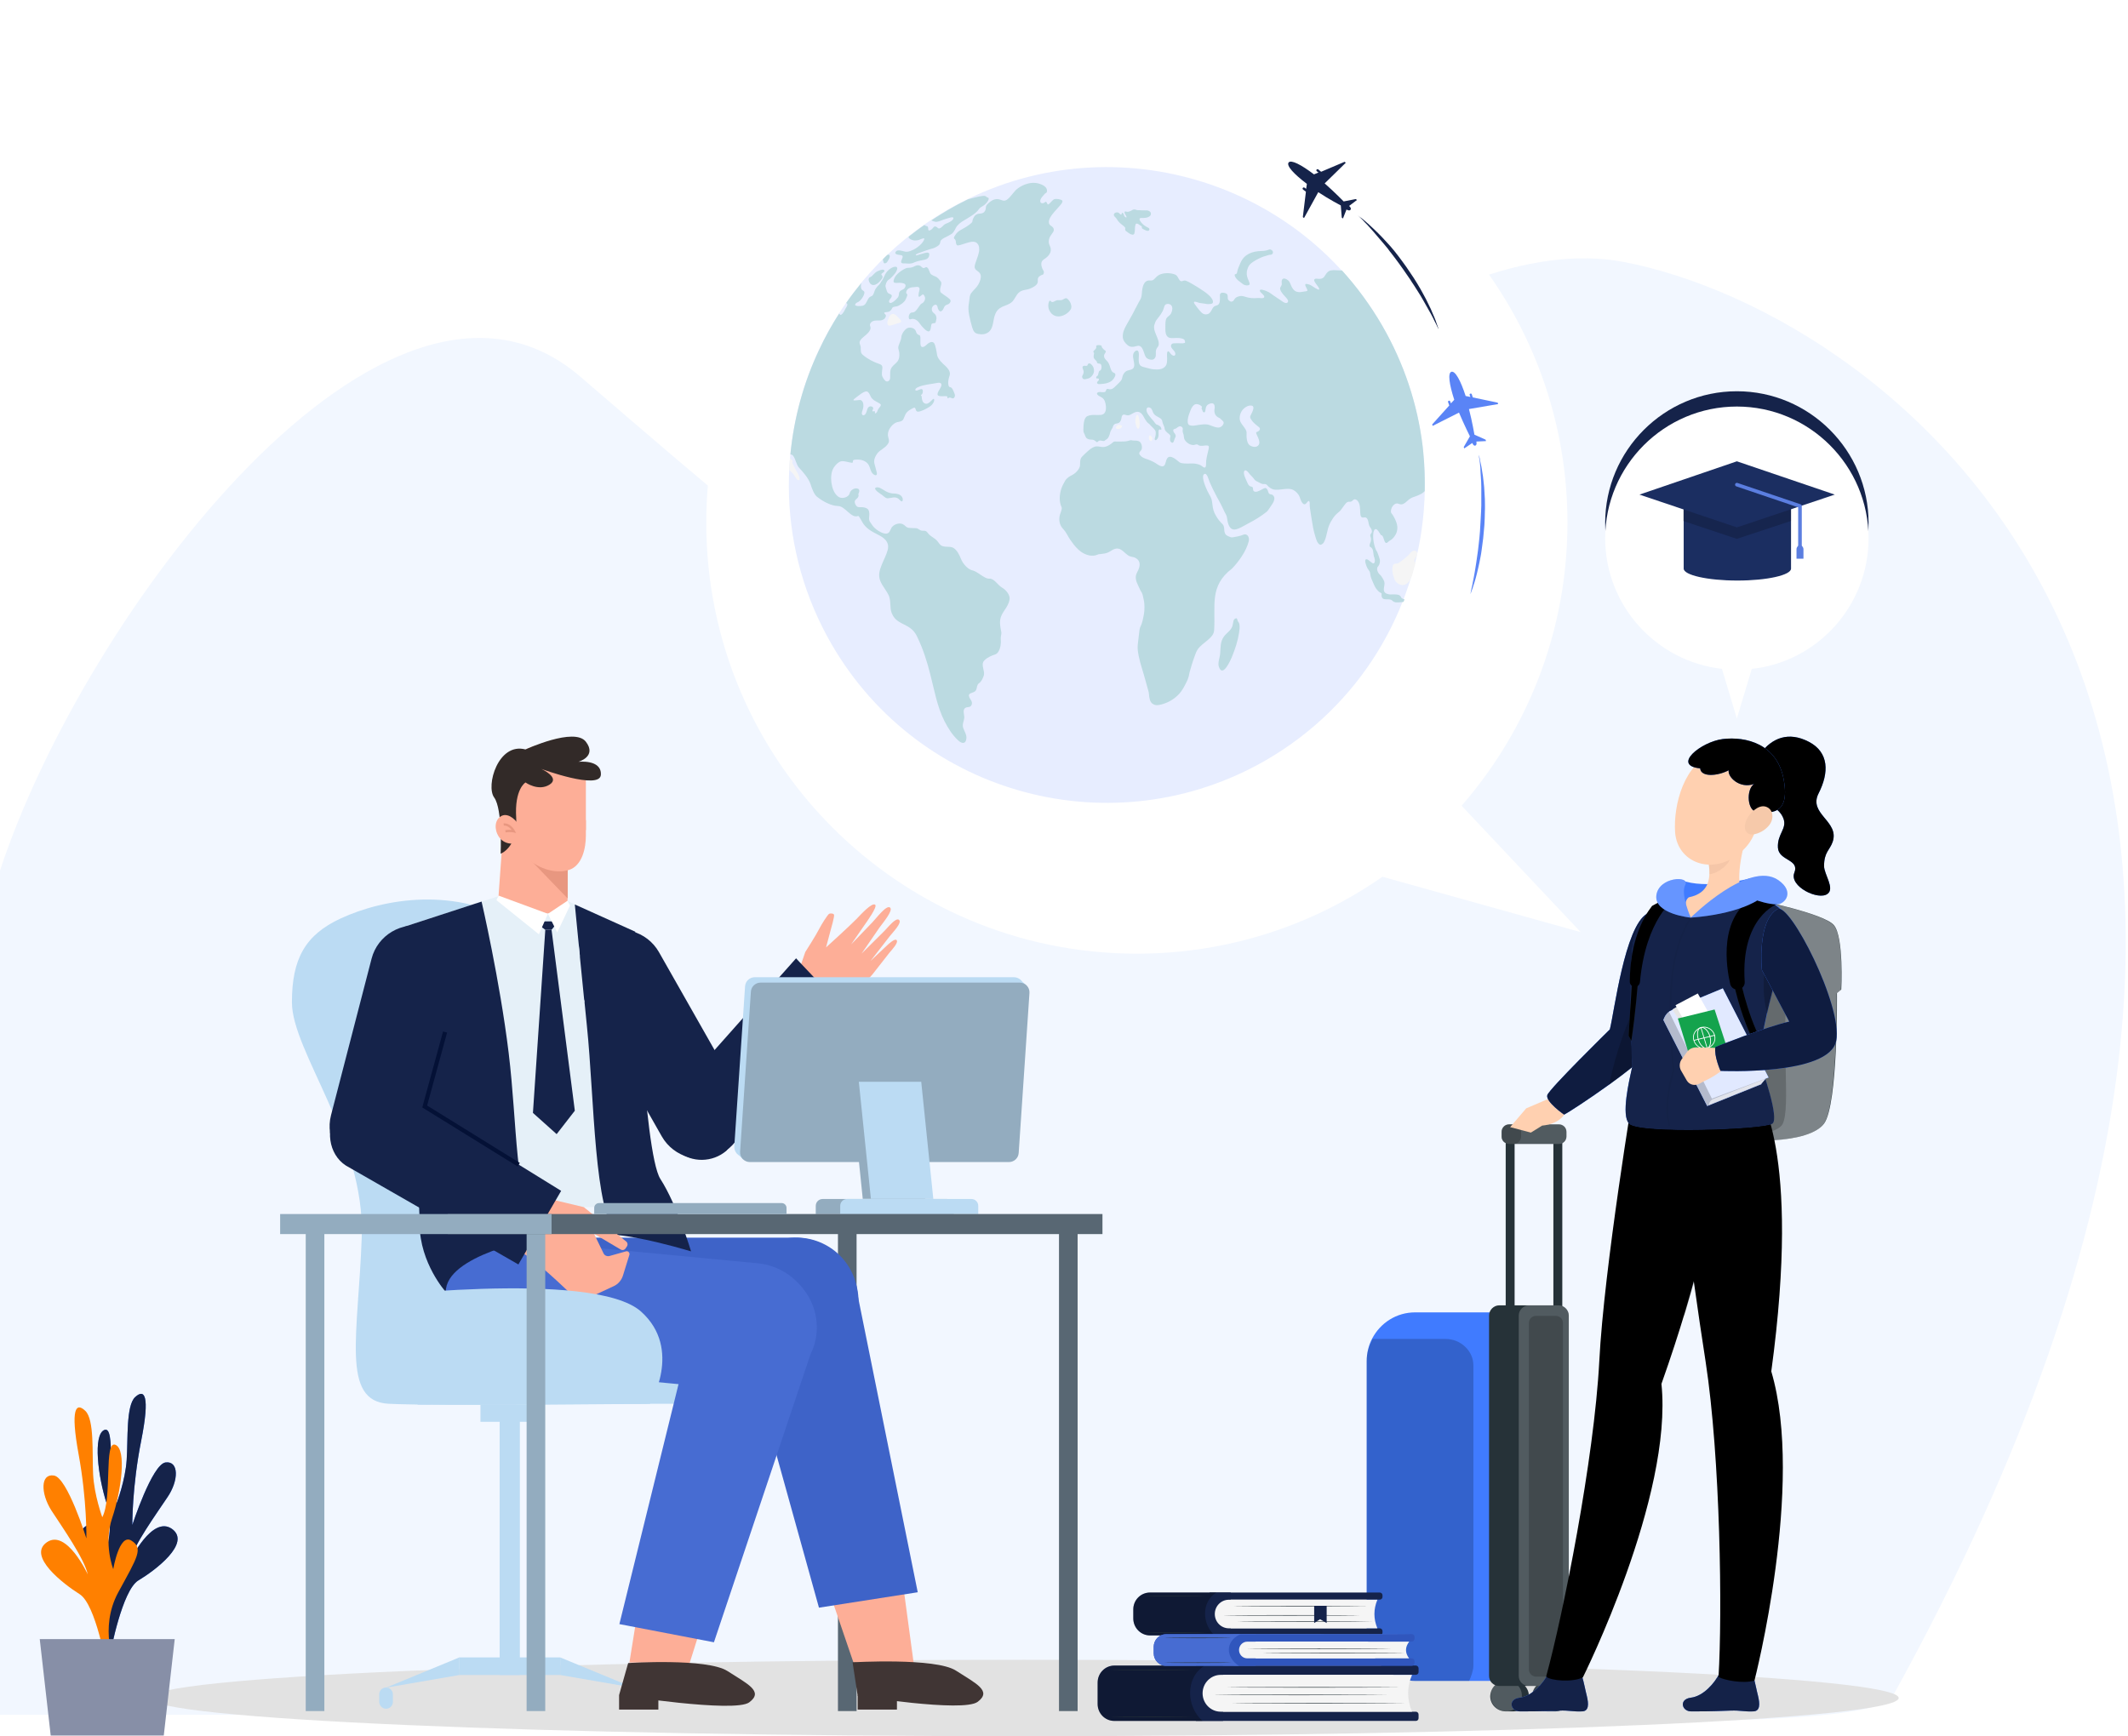 <svg width="696" height="568" viewBox="0 0 696 568" fill="none" xmlns="http://www.w3.org/2000/svg">
<path d="M189.809 123.233C127 69.128 27.599 200.613 0 284.831V561H380.927C444.742 561 611.314 568.908 619 555C797.5 232 618.188 102.5 531.137 85.71C469.46 73.813 379.88 152.466 334.5 208C315.706 231 274.372 196.077 189.809 123.233Z" fill="#F2F7FF"/>
<path d="M335 568C492.953 568 621 562.404 621 555.5C621 548.596 492.953 543 335 543C177.047 543 49 548.596 49 555.5C49 562.404 177.047 568 335 568Z" fill="#E2E2E2"/>
<path d="M33.341 539.812C33.341 539.812 38.889 527.792 32.532 516.004C26.291 504.215 24.442 501.442 28.487 499.015C32.532 496.588 34.266 508.492 34.266 508.492C34.266 508.492 37.617 500.286 34.843 491.734C32.07 483.181 30.336 469.312 34.15 467.81C37.964 466.307 34.843 485.146 38.195 491.618C38.195 491.618 40.969 484.452 41.431 477.634C41.893 470.815 41.2 459.835 44.205 457.062C47.21 454.288 49.174 456.253 46.169 471.393C43.165 486.533 43.28 498.899 43.28 498.899C43.28 498.899 49.752 479.021 54.144 478.443C58.536 477.865 58.536 484.337 54.722 489.884C51.024 495.432 43.742 505.487 42.587 510.572C42.587 510.572 49.752 495.663 56.224 500.17C62.697 504.793 50.677 513.808 45.245 517.044C39.929 520.28 36.115 540.736 36.115 540.736L33.341 539.812Z" fill="#407BFF"/>
<path d="M33.341 539.812C33.341 539.812 38.889 527.792 32.532 516.004C26.291 504.215 24.442 501.442 28.487 499.015C32.532 496.588 34.266 508.492 34.266 508.492C34.266 508.492 37.617 500.286 34.843 491.734C32.07 483.181 30.336 469.312 34.15 467.81C37.964 466.307 34.843 485.146 38.195 491.618C38.195 491.618 40.969 484.452 41.431 477.634C41.893 470.815 41.2 459.835 44.205 457.062C47.21 454.288 49.174 456.253 46.169 471.393C43.165 486.533 43.28 498.899 43.28 498.899C43.28 498.899 49.752 479.021 54.144 478.443C58.536 477.865 58.536 484.337 54.722 489.884C51.024 495.432 43.742 505.487 42.587 510.572C42.587 510.572 49.752 495.663 56.224 500.17C62.697 504.793 50.677 513.808 45.245 517.044C39.929 520.28 36.115 540.736 36.115 540.736L33.341 539.812Z" fill="#15234A"/>
<path d="M37.617 544.781C37.617 544.781 32.3 532.761 38.657 520.973C45.013 509.3 46.978 506.526 42.933 503.984C39.004 501.557 37.039 513.345 37.039 513.345C37.039 513.345 33.803 505.14 36.692 496.587C39.581 488.035 41.546 474.166 37.732 472.664C33.919 471.161 36.808 490 33.456 496.356C33.456 496.356 30.798 489.19 30.451 482.256C30.105 475.437 30.914 464.458 27.909 461.569C24.904 458.679 22.939 460.644 25.713 475.784C28.486 490.924 28.255 503.29 28.255 503.29C28.255 503.29 22.015 483.296 17.623 482.718C13.231 482.025 13.231 488.497 16.814 494.16C20.512 499.823 27.562 509.878 28.718 515.079C28.718 515.079 21.783 500.054 15.311 504.562C8.839 509.069 20.743 518.199 26.059 521.551C31.376 524.902 34.843 545.359 34.843 545.359L37.617 544.781Z" fill="#FF8000"/>
<path d="M13 536.229H57.149L53.566 567.78H16.583L13 536.229Z" fill="#878FA7"/>
<g filter="url(#filter0_d_2_10253)">
<path d="M502.667 160C502.667 237.872 439.613 301 361.833 301C284.053 301 221 237.872 221 160C221 82.128 284.053 19 361.833 19C439.613 19 502.667 82.128 502.667 160Z" fill="white"/>
<path d="M507 293.95L437.125 274.427L462.042 246.227L507 293.95Z" fill="white"/>
</g>
<path d="M272.041 210.861C300.891 260.556 364.503 277.396 414.198 248.609C444.828 230.815 463.002 199.867 465.672 167.076C467.387 146.614 463.066 125.516 452.009 106.452C423.158 56.821 359.483 39.917 309.788 68.704C290.724 79.761 276.425 96.03 267.783 114.586C253.929 144.39 254.311 180.294 272.041 210.861Z" fill="#E7EDFF"/>
<path d="M297.397 77.981C297.778 78.363 298.668 78.68 299.24 78.68C299.621 78.68 300.002 78.617 300.384 78.553C300.828 78.426 301.909 77.854 302.226 77.981C302.544 78.109 301.909 79.125 301.464 79.634C300.701 80.523 299.557 81.286 298.795 81.667C297.27 82.43 296.38 82.493 295.427 82.176C295.109 82.112 293.775 81.667 293.203 82.112C292.694 82.557 292.758 82.875 293.012 83.065C293.33 83.32 294.092 83.383 294.474 83.447C294.728 83.447 294.918 83.51 295.109 83.637C295.617 84.082 294.41 85.416 294.791 85.925C294.982 86.243 295.617 86.179 296.062 86.179C296.698 86.179 297.333 86.306 298.032 86.179C298.477 86.116 298.858 85.925 299.303 85.734C300.066 85.416 301.4 85.162 302.417 84.972C303.18 84.781 303.879 84.4 303.942 83.32C304.006 82.557 303.37 82.557 302.544 82.748C301.464 83.002 300.193 83.447 299.875 83.51C299.621 83.574 299.43 83.51 299.557 83.32C299.812 82.938 301.146 82.62 301.337 82.493C301.845 82.303 302.417 82.112 302.925 81.921C303.815 81.604 304.768 81.35 305.213 81.222C305.467 81.159 305.722 81.032 305.976 80.905C306.23 80.778 306.802 80.46 307.12 80.142C307.755 79.443 307.31 79.062 307.882 78.49C308.391 77.981 309.026 77.727 309.534 77.473C310.106 77.155 310.678 76.901 311.25 76.52C312.267 75.757 312.331 74.804 313.093 73.851C313.602 73.279 314.11 72.834 314.618 72.516C315.444 72.008 316.588 71.372 317.224 70.928C317.605 70.673 317.986 70.419 318.368 70.165C318.749 69.911 319.194 69.529 319.639 69.085C319.893 68.831 320.147 68.449 320.338 68.195C320.655 67.877 320.846 67.75 321.1 67.623C321.672 67.305 322.625 66.67 323.197 65.59C323.769 64.446 322.88 64.7 322.689 64.446C322.371 64.001 321.799 64.064 321.227 64.128C319.893 64.255 318.177 64.827 316.588 65.208C314.364 66.289 312.204 67.432 310.043 68.703C308.2 69.784 306.421 70.928 304.641 72.072C304.959 72.326 305.531 72.453 305.722 72.516C306.611 72.834 308.264 71.881 309.471 71.563C310.043 71.436 311.759 70.737 311.822 71.309C311.949 72.135 309.979 72.961 309.598 73.088C309.153 73.279 308.899 73.406 308.645 73.66C308.136 74.232 307.31 74.995 306.865 74.677C306.548 74.423 306.294 74.168 305.976 74.105C305.658 74.041 305.467 74.168 305.277 74.423C304.895 74.995 303.752 75.821 303.625 75.185C303.561 74.804 303.625 74.232 303.307 74.041C303.053 73.914 302.735 73.914 302.481 73.724C302.417 73.66 302.417 73.66 302.354 73.597C300.574 74.804 298.858 76.138 297.206 77.409C297.143 77.664 297.27 77.854 297.397 77.981Z" fill="#BBDAE1"/>
<path d="M409.241 86.116C410.067 85.417 411.529 84.655 412.418 84.273C412.99 84.019 413.499 83.829 414.071 83.701C414.388 83.574 414.77 83.511 415.087 83.384C415.342 83.32 415.723 83.384 415.914 83.257C416.231 83.129 416.676 82.43 415.977 81.859C415.85 81.795 415.786 81.731 415.659 81.668C415.342 81.541 415.087 81.604 414.833 81.731C414.198 81.986 413.435 82.113 412.609 82.113C409.495 82.176 406.953 83.193 405.746 85.926C405.301 87.006 404.729 88.213 404.666 88.849C404.602 89.23 404.538 89.611 404.157 89.675C403.903 89.675 403.776 89.802 403.839 90.12C404.03 91.01 404.856 91.709 405.492 92.153C405.937 92.471 406.318 92.852 406.763 93.107C407.398 93.424 408.161 93.488 408.606 93.17C408.923 92.916 408.542 92.217 408.351 91.709C408.288 91.518 408.161 91.327 408.097 91.137C407.97 90.819 407.716 89.929 407.779 89.294C407.779 88.849 407.843 88.468 407.97 88.15C408.224 87.197 408.669 86.561 409.241 86.116Z" fill="#BBDAE1"/>
<path d="M365.011 71.309C365.266 71.627 365.456 72.008 365.71 72.326C366.028 72.707 366.346 73.025 366.664 73.279C367.236 73.724 367.808 74.168 367.871 74.296C367.935 74.359 367.935 74.423 367.998 74.486C368.125 74.74 367.998 74.677 367.998 74.931C367.935 75.312 368.189 75.567 368.507 75.757C368.761 75.948 369.079 76.202 369.396 76.393C369.905 76.774 370.794 76.965 370.985 76.456C371.112 76.138 371.112 75.757 371.176 75.376C371.239 74.74 371.176 74.105 371.366 73.597C371.366 73.533 371.43 73.469 371.43 73.342C371.43 73.215 371.811 73.025 372.256 73.279C372.574 73.469 372.828 73.724 373.018 73.787C373.146 73.851 373.273 73.914 373.336 73.978C373.527 74.105 373.463 74.359 373.463 74.486C373.463 74.55 373.463 74.613 373.527 74.677C373.654 74.804 373.718 74.868 373.845 74.931C374.226 75.185 374.734 75.376 375.116 75.503C375.243 75.503 375.433 75.567 375.624 75.503C375.878 75.439 376.132 74.931 375.751 74.613C375.37 74.359 374.544 74.041 373.908 73.469C373.527 73.152 373.209 72.707 372.891 72.262C372.383 71.372 373.018 71.245 373.527 71.309C373.972 71.309 374.353 71.309 374.734 71.245C375.37 71.182 376.132 70.8 376.323 70.419C376.514 70.101 376.387 69.529 376.323 69.466L376.259 69.402C375.751 68.767 375.116 68.83 374.671 68.83C374.035 68.83 373.336 68.83 372.637 68.767C372.319 68.767 372.065 68.767 371.748 68.703C371.493 68.64 371.303 68.513 371.048 68.513C370.604 68.513 370.222 68.767 369.905 68.957C369.523 69.148 369.079 69.339 368.57 69.275C368.316 69.212 367.808 69.021 367.808 69.402C367.744 69.911 368.316 70.419 368.443 70.927C368.507 71.309 368.062 71.118 367.808 70.8C367.553 70.483 367.553 70.038 367.363 69.784C367.109 69.529 366.918 69.593 366.918 69.784C366.791 70.038 366.854 70.419 366.409 70.101C366.155 69.911 366.028 69.657 365.71 69.529C365.202 69.339 363.995 69.657 364.376 70.61C364.567 70.927 364.821 71.055 365.011 71.309Z" fill="#BBDAE1"/>
<path d="M362.533 118.716C362.089 117.89 360.881 117.382 361.135 116.111C361.199 115.73 361.771 115.348 361.644 114.904C361.58 114.649 361.326 114.586 361.135 114.459C360.945 114.268 360.182 113.569 360.309 113.188C360.373 112.934 358.339 112.616 358.53 113.378C358.784 114.459 357.068 114.649 357.767 115.412L357.831 115.476C357.894 115.539 357.64 116.111 357.704 116.81C357.704 117.573 358.721 117.89 358.784 118.526C358.848 119.161 359.864 118.716 360.119 119.288C360.436 119.86 360.309 121.068 359.737 121.258C359.165 121.449 359.356 122.656 358.911 122.974C358.657 123.165 358.403 123.292 358.593 123.737C358.721 123.991 359.42 123.546 359.42 124.182C359.42 124.69 358.657 124.754 358.848 125.325C358.975 125.77 359.61 125.643 359.928 125.643C361.262 125.58 363.105 125.325 364.059 124.118C364.44 123.673 365.202 122.529 364.567 122.085C364.313 121.894 364.059 121.894 363.804 121.64C363.55 121.386 363.36 120.877 363.232 120.559C363.042 119.924 362.851 119.288 362.533 118.716Z" fill="#BBDAE1"/>
<path d="M259.459 155.065C259.84 155.51 260.539 157.099 261.111 157.099C262.128 157.099 261.047 155.065 260.857 154.748C260.602 154.43 259.014 151.253 259.077 151.253C259.268 151.125 259.268 150.998 259.268 150.871C259.268 150.744 258.76 150.299 258.378 149.854C258.251 151.125 258.188 152.396 258.124 153.667C258.505 154.176 259.141 154.684 259.459 155.065Z" fill="#F5F5F5"/>
<path d="M403.141 214.356C404.031 212.131 404.857 209.653 405.238 207.111C405.302 206.603 405.365 206.094 405.429 205.65C405.492 204.823 405.365 203.934 405.175 203.68C405.111 203.552 404.984 203.425 404.857 203.235C404.793 203.108 404.73 202.98 404.73 202.79C404.666 202.599 404.603 202.472 404.539 202.345C404.412 202.154 403.649 202.345 403.459 203.044C403.332 203.489 403.268 203.997 403.205 204.315C402.887 206.158 401.298 206.92 400.345 208.191C399.01 209.971 399.265 211.941 399.074 213.911C398.947 215.182 398.248 216.898 398.629 218.041C399.837 221.918 402.442 216.198 403.141 214.356Z" fill="#BBDAE1"/>
<path d="M458.237 195.355C458.046 194.911 457.728 194.72 457.347 194.593C456.712 194.402 455.504 194.466 454.742 194.466C454.233 194.466 453.788 194.339 453.343 194.148C453.153 194.021 452.899 193.83 452.772 193.576C452.454 193.004 452.644 192.305 452.772 191.543C452.962 190.589 452.708 190.017 452.327 189.382C452.136 189.128 452.009 188.81 451.818 188.556C451.564 188.111 451.119 187.92 450.865 187.475C450.611 187.094 450.357 186.522 450.42 185.95C450.484 185.569 450.674 185.315 450.865 185.124C451.183 184.743 451.437 183.79 451.31 183.154C451.246 182.773 451.056 182.392 450.992 182.074C450.865 181.565 450.611 181.057 450.42 180.549C450.293 180.295 450.166 180.167 450.039 179.913C449.403 178.452 448.895 176.037 449.213 174.194C449.34 173.622 449.531 173.05 450.039 173.114C450.166 173.114 450.293 173.177 450.42 173.304C450.611 173.495 450.992 173.94 451.246 174.385C451.437 174.702 451.628 175.084 451.755 175.084C452.772 175.084 452.581 178.706 453.979 177.308C454.424 176.863 454.996 176.672 455.441 176.227C455.631 176.037 455.822 175.846 455.949 175.655C456.203 175.338 456.775 174.512 456.902 173.749C457.029 173.304 457.029 172.859 457.029 172.415C456.966 171.398 456.584 170.508 456.203 169.682C455.949 169.237 455.695 168.729 455.441 168.347C455.123 167.966 454.869 167.776 454.932 167.14C454.996 165.806 456.203 164.344 457.347 164.789C458.11 165.107 458.745 165.107 459.508 164.535C460.334 163.899 460.969 163.137 461.922 162.755C463.13 162.31 464.719 161.866 465.735 160.912C465.799 160.849 465.926 160.722 465.99 160.658C466.053 156.337 465.926 152.016 465.481 147.694C465.418 147.25 465.354 146.487 465.29 145.851C463.638 132.316 459.253 118.907 452.009 106.388C448.196 99.843 443.811 93.869 438.918 88.468C438.727 88.468 438.473 88.468 438.283 88.468C437.266 88.468 436.249 88.277 435.296 88.468C434.533 88.595 433.961 89.167 433.516 89.929C433.262 90.374 433.008 90.755 432.563 91.01C432.055 91.264 431.61 91.264 430.975 91.2C430.53 91.137 429.767 91.073 429.831 91.772C429.958 92.407 430.911 93.424 431.292 94.06C432.055 95.521 430.212 94.25 429.704 93.933C429.132 93.551 428.56 93.17 428.051 93.043C427.734 92.98 426.971 92.662 426.907 93.107C426.844 93.424 427.225 94.06 427.416 94.441C427.67 94.949 427.734 95.14 427.289 95.267C426.907 95.331 426.463 95.394 426.018 95.458C425.446 95.585 424.62 95.648 423.984 95.394C423.095 95.076 422.523 94.06 422.141 93.107C421.887 92.535 421.824 92.217 421.379 91.772C420.997 91.454 420.553 91.2 420.171 91.137C419.282 91.01 419.091 91.836 419.218 92.725C419.345 93.615 418.519 93.806 418.71 94.632C418.9 95.458 419.599 96.22 420.171 96.856C420.68 97.428 421.506 98.19 421.252 98.762C420.87 99.588 419.727 98.889 418.9 98.254C417.82 97.491 416.74 96.856 415.659 96.03C414.706 95.331 413.626 94.949 412.673 94.759C412.101 94.695 411.783 94.949 412.355 95.648C412.609 95.966 413.626 96.665 413.499 97.174C413.372 97.746 412.101 97.491 411.719 97.491C410.576 97.555 409.495 97.618 408.288 97.364C407.398 97.174 406.509 96.729 405.682 96.856C405.365 96.919 404.92 96.983 404.539 97.174C403.967 97.428 403.585 98.127 403.458 98.317C403.395 98.445 403.331 98.508 403.14 98.572C403.013 98.635 402.823 98.635 402.696 98.699C402.441 98.699 401.552 98.254 401.552 97.491C401.552 96.983 401.615 96.411 401.17 96.093C400.726 95.776 399.772 95.648 399.391 95.839C399.201 95.966 399.073 96.093 399.01 96.347C398.946 96.729 399.073 97.873 398.946 98.635C398.883 99.08 398.692 99.525 398.374 99.716C398.12 99.906 397.739 99.97 397.421 100.097C396.976 100.287 396.722 100.605 396.468 101.114C396.023 101.94 395.642 102.702 394.689 102.829C393.799 102.957 393.163 102.575 392.337 101.558C391.829 100.923 391.13 100.097 390.685 99.398C389.986 98.19 391.575 98.889 392.02 99.016C392.655 99.207 393.291 99.207 393.99 99.334C394.561 99.461 395.07 99.525 395.578 99.461C396.023 99.461 396.786 99.398 396.722 98.699C396.659 97.11 393.735 95.267 392.846 94.695C392.464 94.441 392.02 94.123 391.575 93.869C390.876 93.424 389.732 92.789 388.969 92.344C388.461 92.09 387.952 91.836 387.571 91.772C386.809 91.709 386.237 92.662 385.474 91.137C385.029 90.247 384.775 89.929 383.949 89.675C382.487 89.23 380.835 89.294 379.691 89.675C379.31 89.802 378.992 89.993 378.611 90.247C378.103 90.628 377.467 91.454 377.086 91.645C376.832 91.772 376.577 91.772 376.26 91.772C374.48 91.518 373.781 93.043 373.527 95.204C373.464 95.776 373.464 96.411 373.336 96.983C373.273 97.301 373.146 97.618 373.019 97.873C372.765 98.317 372.193 99.334 371.748 100.224C371.494 100.732 371.176 101.241 370.922 101.813C370.159 103.338 369.206 104.863 368.316 106.515C367.681 107.659 367.109 108.994 367.236 110.392C367.363 111.472 368.062 112.298 368.825 112.934C369.778 113.696 370.731 113.505 371.621 113.251C372.955 112.806 373.527 113.505 374.099 115.158C374.353 115.857 374.544 116.746 375.116 117.191C375.688 117.636 376.514 117.763 377.086 117.636C377.785 117.382 378.103 116.619 378.039 115.73C377.975 114.776 378.103 114.205 378.611 113.569C379.119 112.997 379.056 112.235 378.865 111.472C378.484 110.201 377.658 108.612 377.531 107.786C377.467 107.341 377.404 106.833 377.531 106.388C377.658 106.007 377.785 105.626 377.912 105.244C378.166 104.672 379.056 103.719 379.691 102.766C380.073 102.194 380.39 101.622 380.644 100.796C380.772 100.415 380.835 100.097 381.026 99.843C381.28 99.398 382.106 99.334 382.551 99.525C382.869 99.652 383.123 99.843 383.313 100.287C383.631 101.05 383.25 102.067 382.996 102.575C382.614 103.274 381.979 103.465 381.534 104.1C381.153 104.736 381.153 105.943 381.153 106.896C381.153 107.786 381.089 109.057 381.598 109.82C382.233 110.836 383.441 110.582 384.267 110.582C384.648 110.582 385.029 110.519 385.474 110.582C386.173 110.582 386.936 110.836 387.253 111.027C387.508 111.218 387.762 112.044 387.508 112.171C387.317 112.235 387.126 112.235 386.936 112.298C386.11 112.362 385.283 112.235 384.457 112.298C383.949 112.298 383.123 112.235 382.996 113.061C382.932 113.696 383.504 114.205 383.822 114.586C384.14 114.967 384.521 115.412 384.394 115.984C384.33 116.302 384.076 116.429 383.822 116.365C383.441 116.302 382.996 115.92 382.742 115.539C382.551 115.285 382.297 114.84 381.979 114.967C381.534 115.158 381.725 116.746 381.725 117.255C381.725 118.081 381.725 119.034 381.28 119.67C380.327 121.004 378.547 120.941 377.213 120.814C376.387 120.75 375.497 120.432 374.671 120.242C374.163 120.114 373.527 119.987 373.082 119.67C372.002 118.78 372.637 116.683 372.447 115.412C372.193 113.95 370.922 114.904 370.667 115.793C370.286 117.191 371.303 118.844 370.858 120.114C370.54 121.004 369.396 121.004 368.697 121.258C367.744 121.64 367.172 122.656 366.982 123.8C366.855 124.436 366.41 124.753 366.028 125.198C365.52 125.77 364.948 126.215 364.44 126.723C364.058 127.105 363.614 127.359 363.042 127.359C362.724 127.359 362.216 127.105 361.961 127.295C361.644 127.613 361.834 128.058 361.326 128.249C360.754 128.439 360.055 128.185 359.483 128.249C359.102 128.312 358.53 128.566 358.911 129.075C359.229 129.52 359.991 129.774 360.436 130.092C361.326 130.663 361.58 131.744 361.707 132.888C361.834 134.476 361.389 135.684 359.928 135.747C358.466 135.874 357.132 135.493 355.67 136.129C354.399 136.637 354.399 139.115 354.336 140.45C354.336 141.149 354.399 141.467 354.717 142.039C354.907 142.42 355.035 142.992 355.352 143.31C355.734 143.691 356.369 143.818 356.877 143.818C357.513 143.818 357.894 143.945 358.403 144.39C358.53 144.517 358.593 144.58 358.72 144.644C358.911 144.771 359.229 144.199 359.61 144.136C359.864 144.072 360.118 144.136 360.373 144.199C360.627 144.199 360.881 144.326 361.135 144.263C361.389 144.199 361.517 143.945 361.644 143.881C362.343 143.627 362.66 142.928 362.915 142.166C363.042 141.784 363.105 141.403 363.232 141.085C363.423 140.641 363.677 140.323 363.868 139.941C363.995 139.624 364.058 139.306 364.249 139.052C364.63 138.543 365.075 138.607 365.584 138.48C366.219 138.289 366.537 137.844 366.727 137.082C366.855 136.51 366.855 135.874 367.363 135.684C367.808 135.493 368.316 135.874 368.761 135.874C369.524 135.938 370.159 135.366 370.858 135.048C372.193 134.349 373.209 134.794 373.972 136.192C374.29 136.828 374.671 137.463 375.116 138.035C375.497 138.48 375.942 138.671 376.26 139.115C376.704 139.624 377.276 140.069 377.658 140.577C378.166 141.149 378.039 142.166 377.848 142.865C377.785 143.182 377.531 143.627 377.721 143.881C377.975 144.199 378.23 143.881 378.42 143.691C378.992 143.119 378.929 142.356 378.929 141.467C378.929 141.085 378.865 140.577 379.246 140.513C379.374 140.45 379.564 140.577 379.691 140.641C379.945 140.704 379.945 139.878 379.374 139.433C378.992 139.179 378.611 138.925 378.357 138.925C378.103 138.925 377.404 137.908 377.213 137.654C376.704 137.082 376.133 136.446 375.688 135.811C375.37 135.366 374.925 134.667 374.989 134.032C374.989 133.078 375.942 133.142 376.45 133.587C376.832 133.968 376.895 134.476 377.149 134.985C377.658 136.065 378.802 136.319 379.564 136.891C380.136 137.272 380.136 137.844 380.327 138.543C380.517 139.115 380.835 139.56 380.899 140.132C380.962 140.577 380.962 140.577 381.153 140.895C381.407 141.212 381.661 141.403 381.915 141.657C382.17 141.848 382.487 142.039 382.678 142.356C382.869 142.674 382.805 142.61 382.742 142.992C382.614 143.691 382.551 144.39 383.186 144.771C383.885 145.216 384.013 143.881 384.267 143.373C384.457 142.992 384.648 142.738 384.457 142.229C384.33 141.848 383.949 141.594 383.822 141.212C383.441 140.259 384.33 140.386 384.712 140.132C385.22 139.751 385.855 139.115 386.554 139.687C386.936 140.005 386.872 140.323 386.809 140.768C386.745 141.34 386.999 141.721 387.126 142.293C387.253 142.801 387.19 143.373 387.444 143.818C388.08 144.898 389.287 145.597 390.304 145.597C390.749 145.597 391.193 145.28 391.638 145.407C391.829 145.47 391.956 145.661 392.147 145.724C392.464 145.851 392.846 145.851 393.163 145.851C393.608 145.851 394.053 145.724 394.561 145.724C395.324 145.724 395.515 145.979 395.324 146.805C395.006 148.139 394.689 149.347 394.498 150.745C394.434 151.253 394.561 152.524 394.244 152.842C393.862 153.287 393.163 152.46 392.782 152.27C391.765 151.698 390.494 151.571 389.351 151.634C388.715 151.634 388.143 151.698 387.508 151.634C387.063 151.571 386.237 151.571 385.792 151.253C384.902 150.554 382.742 148.457 381.725 149.982C381.089 150.999 381.343 152.842 379.818 152.524C379.056 152.333 378.484 151.825 377.848 151.444C376.895 150.872 375.815 150.427 374.798 150.109C374.099 149.855 373.336 149.537 372.828 148.838C372.129 147.885 373.336 147.631 373.464 146.741C373.591 145.979 373.336 144.962 372.765 144.517C372.256 144.136 371.494 144.136 370.922 144.136C370.604 144.136 370.286 144.072 369.968 144.009C369.587 144.009 369.269 144.199 368.888 144.263C368.125 144.453 367.299 144.453 366.537 144.453C366.092 144.453 365.711 144.453 365.329 144.453C365.075 144.453 364.44 144.39 364.249 144.517C363.232 145.407 361.898 146.36 360.5 146.233C359.61 146.169 358.847 145.851 357.958 146.169C357.068 146.487 356.306 147.122 355.607 147.758C355.035 148.266 354.463 148.838 353.891 149.41C353.255 150.109 353.255 150.999 353.255 151.952C353.255 152.651 353.065 152.969 352.747 153.541C352.175 154.367 351.539 154.939 350.713 155.384C349.824 155.828 348.934 156.337 348.362 157.29C347.854 158.18 347.409 159.006 347.091 159.959C346.519 161.802 346.329 164.09 347.218 165.933C347.472 166.441 346.773 167.966 346.646 168.475C346.392 169.428 346.392 170.445 346.71 171.398C346.964 172.097 347.282 172.605 347.79 173.114C348.68 174.067 349.252 175.401 350.014 176.545C350.777 177.625 351.539 178.706 352.493 179.595C353.7 180.803 355.162 181.565 356.623 181.756C357.386 181.82 358.148 181.82 358.847 181.502C359.229 181.311 359.61 181.248 360.055 181.248C360.69 181.184 361.834 181.057 362.533 180.676C362.915 180.485 363.359 180.231 363.741 179.977C364.567 179.468 365.393 179.278 366.346 179.659C366.727 179.85 367.045 180.104 367.363 180.358C367.871 180.803 368.697 181.565 369.269 181.883C369.587 182.01 369.968 182.137 370.35 182.201C370.985 182.264 371.621 182.582 372.065 183.027C373.336 184.298 372.574 186.014 371.811 187.475C371.112 188.81 371.621 190.272 372.193 191.415C372.447 191.987 372.701 192.496 372.955 193.068C373.273 193.576 373.654 194.148 373.781 194.847C373.908 195.482 374.035 196.054 374.163 196.626C374.353 197.643 374.353 199.295 374.226 200.312C374.163 200.884 374.035 201.52 373.908 202.091C373.845 202.409 373.781 202.663 373.718 202.981C373.591 203.49 373.4 204.189 373.209 204.57C373.082 204.76 373.019 205.015 372.892 205.269C372.701 205.841 372.637 206.476 372.574 207.048C372.447 208.065 372.256 209.844 372.129 210.861C372.065 211.497 372.065 212.132 372.129 212.704C372.447 215.437 373.273 217.915 374.035 220.457C374.417 221.664 374.671 222.872 375.052 224.079C375.243 224.651 375.37 225.35 375.561 225.922C375.815 226.621 375.751 227.193 375.878 227.956C376.069 229.354 376.514 230.18 377.594 230.561C378.484 230.879 379.501 230.561 380.39 230.307C382.297 229.735 384.14 228.655 385.728 226.939C386.682 225.858 387.317 224.651 388.016 223.253C388.334 222.617 388.588 222.046 388.779 221.347C388.969 220.648 389.033 219.885 389.287 219.186C389.605 218.106 389.922 216.962 390.304 215.881C390.939 214.229 391.193 212.831 392.464 211.56C393.036 210.988 393.608 210.543 394.244 210.035C395.197 209.209 397.04 207.938 397.103 206.222C397.612 198.088 395.451 191.733 402.95 186.014C404.983 183.917 407.589 180.422 408.415 177.117C408.796 175.528 407.779 174.512 406.763 174.893C406.127 175.147 405.555 175.338 404.92 175.465C404.348 175.592 403.776 175.655 403.204 175.783C402.632 175.91 402.124 175.592 401.552 175.338C400.98 175.084 400.726 174.766 400.535 174.13C400.344 173.495 400.471 172.923 400.281 172.287C400.154 171.652 399.709 171.334 399.328 170.953C398.501 170.063 397.802 169.046 397.231 167.839C396.659 166.632 396.595 165.361 396.404 164.026C396.277 163.073 395.896 162.437 395.451 161.675C395.006 160.912 394.689 160.15 394.307 159.26C393.99 158.434 392.846 155.574 393.926 155.066C394.816 154.621 395.388 157.227 395.705 157.862C396.277 159.197 396.913 160.467 397.548 161.675C397.866 162.31 398.184 162.946 398.565 163.581C399.137 164.598 399.772 165.869 400.027 166.441C400.154 166.759 400.344 167.076 400.471 167.394C400.726 167.903 401.234 168.665 401.298 169.301C401.615 171.843 402.314 173.304 403.776 173.241C405.047 173.177 407.017 171.906 408.224 171.271C410.449 170.127 412.609 168.792 414.325 167.394C414.77 167.013 415.215 166.187 415.596 165.678C416.041 165.043 416.549 164.344 416.74 163.581C416.93 162.882 416.74 162.31 416.231 161.929C415.85 161.675 415.469 161.802 415.151 161.548C414.77 161.23 414.77 160.531 414.452 160.086C413.944 159.26 413.308 159.832 412.673 160.15C412.101 160.467 410.766 161.23 410.131 160.722C409.686 160.34 409.94 159.959 409.749 159.514C409.559 159.133 409.305 159.26 408.987 159.133C408.224 158.879 407.907 157.671 407.525 156.909C407.271 156.337 406.636 155.002 406.89 154.303C407.271 153.096 408.479 154.748 408.796 155.193C409.241 155.701 409.749 156.083 410.131 156.655C410.449 157.163 410.893 157.417 411.338 157.608C411.783 157.798 412.355 158.18 412.8 158.307C413.181 158.434 413.562 158.243 414.007 158.434C414.261 158.498 414.452 158.688 414.579 158.879C414.833 159.197 415.914 160.213 417.185 160.213C418.265 160.277 419.472 160.023 420.489 159.959C421.252 159.896 422.268 159.896 422.967 160.277C423.794 160.722 424.683 161.548 425.065 162.565C425.382 163.391 425.636 164.471 426.399 164.916C427.225 165.361 427.734 163.518 428.178 163.963C428.433 164.217 428.369 164.979 428.369 165.297C428.369 165.742 428.433 166.123 428.496 166.568C428.623 167.521 428.814 168.538 428.941 169.491C429.259 171.525 429.576 173.558 430.212 175.528C430.466 176.482 430.911 177.88 431.737 178.197C432.118 178.325 432.69 177.88 432.945 177.498C433.199 177.117 433.326 176.672 433.516 176.227C433.707 175.655 433.834 175.084 433.961 174.512C434.152 173.558 434.533 172.16 434.915 171.398C435.105 170.953 435.359 170.508 435.614 170.127C436.058 169.364 436.63 168.602 437.266 168.03C437.774 167.585 438.283 167.267 438.664 166.695C438.854 166.441 438.982 166.25 439.172 165.996C439.426 165.615 439.871 165.043 440.189 164.662C440.38 164.471 440.57 164.28 440.824 164.217C441.079 164.09 441.396 164.153 441.651 164.153C442.223 164.09 442.413 163.645 442.858 163.391C443.303 163.2 443.811 163.581 444.065 163.899C444.892 164.916 444.828 166.441 444.892 167.712C444.955 168.347 444.955 169.174 445.591 169.301C446.163 169.364 446.607 169.046 447.052 169.555C447.561 170.127 447.561 171.144 447.815 171.906C448.069 172.605 448.641 172.923 448.704 173.749C448.768 174.257 448.514 174.321 448.323 174.702C448.069 175.147 448.196 175.401 448.323 175.783C448.45 176.291 448.45 176.672 448.323 177.181C448.196 177.625 447.942 178.007 447.942 178.452C447.942 178.833 448.133 178.96 448.323 179.024C448.641 179.151 449.022 179.723 449.086 180.231C449.149 180.549 449.149 180.866 449.213 181.121C449.276 181.502 449.276 181.883 449.403 182.201C449.467 182.328 449.531 182.392 449.531 182.519C449.594 182.709 449.721 183.218 449.658 183.663C449.594 183.98 449.531 184.234 449.276 184.298C449.086 184.362 448.832 184.234 448.641 184.044C448.323 183.79 447.815 183.408 447.561 183.218C447.37 183.091 447.179 182.964 446.989 182.964C445.908 182.836 446.989 185.442 447.243 185.887C447.433 186.204 447.688 186.522 447.878 186.84C448.132 187.221 448.132 187.539 448.196 188.047C448.323 188.937 448.768 189.827 449.086 190.589C449.403 191.415 449.785 192.178 450.23 192.75C450.484 193.068 450.738 193.322 450.992 193.576C451.056 193.64 451.882 194.084 451.882 194.148C451.564 197.198 454.233 195.419 455.313 196.436C456.14 197.325 457.156 197.071 458.237 197.008C458.554 197.008 458.809 196.944 459.063 196.881C459.19 196.626 459.253 196.372 459.381 196.118C458.745 195.864 458.364 195.737 458.237 195.355ZM398.311 139.878C397.421 139.814 396.531 139.37 395.578 139.052C394.307 138.543 392.274 138.988 391.003 139.179C390.304 139.306 389.668 139.306 389.096 139.115C387.825 138.671 388.715 135.811 389.287 134.476C389.605 133.65 389.986 132.888 390.494 132.506C391.511 131.617 393.418 132.951 393.1 133.269C392.782 133.587 393.227 133.968 393.291 134.349C393.354 134.731 393.735 135.112 394.053 134.794C394.434 134.476 394.053 132.824 395.261 132.252C395.388 132.189 395.578 132.125 395.705 132.062C396.913 131.617 397.485 132.316 397.231 133.841C397.167 134.222 397.167 134.603 397.231 134.921C397.548 136.51 399.073 136.764 399.073 136.891C399.073 137.082 399.645 137.272 400.09 137.908C400.599 138.48 399.582 140.005 398.311 139.878ZM411.847 145.152C411.529 146.296 410.194 146.487 408.923 145.788C407.716 145.152 407.652 142.928 407.716 141.594C407.779 140.196 405.682 138.798 405.492 137.272C405.174 134.476 407.589 132.443 409.305 132.697C410.639 132.888 409.622 134.731 408.987 136.001C408.733 136.446 408.923 136.828 409.368 137.463C410.258 138.734 411.338 139.306 411.91 139.878C412.418 140.45 411.719 141.149 411.02 141.34C410.258 141.467 412.228 143.691 411.847 145.152Z" fill="#BBDAE1"/>
<path d="M321.608 216.517C322.116 215.627 323.578 214.801 324.595 214.419C325.421 214.102 325.993 214.102 326.565 213.149C327.264 212.068 327.455 210.162 327.327 209.272C327.2 208.382 327.582 207.556 327.518 206.921C327.455 206.285 326.883 204.442 327.137 202.79C327.455 200.248 329.806 198.787 330.187 196.118C330.441 194.465 328.789 192.813 327.645 192.178C326.501 191.542 325.23 189.382 323.832 189.318C323.705 189.318 323.515 189.318 323.387 189.318C322.053 189.254 320.083 187.412 318.748 186.84C318.431 186.713 318.113 186.585 317.795 186.522C316.461 186.141 314.936 184.425 314.3 182.836C313.728 181.374 312.966 179.976 311.885 179.277C310.424 178.388 308.39 179.532 307.183 177.816C306.611 176.99 306.166 176.481 305.34 175.973C304.641 175.465 303.878 175.02 303.37 174.257C302.607 173.177 301.845 173.939 300.955 173.431C300.447 173.177 300.256 172.859 299.62 172.796C298.794 172.732 297.968 172.796 297.142 172.668C296.507 172.541 296.252 172.224 295.744 171.779C294.537 170.762 292.567 171.397 291.741 172.414C291.359 172.923 291.169 173.749 290.724 174.194C289.898 175.083 288.245 174.257 287.229 173.622C286.53 173.177 285.767 172.541 285.259 171.779C284.687 170.826 284.178 170.571 284.242 169.427C284.305 168.601 284.496 167.521 283.988 166.758C283.543 166.123 282.653 165.996 282.081 165.932C281.573 165.869 280.81 166.059 280.365 165.742C279.857 165.424 279.412 164.471 279.603 163.899C279.73 163.454 280.238 163.2 280.493 162.882C280.62 162.691 280.747 162.501 280.81 162.247C280.81 162.119 280.747 161.611 280.747 161.547C281.255 160.658 281.064 160.086 280.62 159.895C279.73 159.45 278.141 160.213 277.887 161.42C277.633 162.564 275.726 163.263 274.519 162.691C272.231 161.548 271.278 157.036 272.168 154.112C272.549 152.778 274.138 150.935 275.345 150.871C276.362 150.808 277.379 151.253 278.523 151.38C278.967 151.507 278.967 151.126 278.967 150.808C278.967 150.299 280.048 150.363 280.81 150.363C281.573 150.363 283.289 150.744 284.051 152.015C284.369 152.524 284.56 153.223 284.814 153.922C285.259 155.32 287.038 156.209 286.784 154.684C286.593 153.731 286.212 152.587 285.958 151.507C285.64 150.045 286.847 148.139 287.864 147.44C288.436 146.995 289.072 146.614 289.643 146.105C290.025 145.724 290.66 145.089 290.724 144.453C290.851 143.69 290.342 142.928 290.406 142.038C290.47 141.403 290.597 140.894 290.914 140.322C291.423 139.433 292.185 138.67 292.948 138.289C293.711 137.908 295.045 138.098 295.49 137.081C295.998 136.065 295.998 135.429 296.888 134.603C297.396 134.158 298.095 133.777 298.731 133.459C299.811 132.951 299.112 134.794 300.383 134.667C301.209 134.603 302.734 133.904 304.005 133.078C305.213 132.315 305.785 130.981 305.467 130.536C305.149 130.091 303.942 132.379 302.734 132.061C302.607 131.998 302.48 131.998 302.353 131.934C301.273 131.362 301.59 129.456 301.336 129.456C301.146 129.456 301.146 129.138 301.463 129.074C301.781 128.947 302.289 126.914 301.019 127.359C300.828 127.422 300.574 127.549 300.32 127.613C299.112 128.185 298.985 127.168 300.256 126.66C302.226 125.77 304.45 125.706 306.611 125.262C307.882 125.007 308.327 125.706 307.5 127.041C306.674 128.375 306.229 129.329 307.119 129.519C308.327 129.837 309.852 129.329 309.852 129.837C309.852 130.155 309.852 130.472 310.297 130.155C310.932 129.71 311.568 130.854 312.139 130.028C312.457 129.583 312.33 129.074 312.139 128.63C311.822 127.931 311.504 126.723 310.741 126.66C309.979 126.596 309.979 124.69 310.487 123.164C310.551 122.974 310.614 122.847 310.614 122.72C311.059 121.194 309.28 119.796 308.39 118.97C305.785 116.365 306.865 116.301 305.785 112.806C305.403 111.535 304.259 111.662 303.179 112.679C302.607 113.251 302.035 113.632 301.59 113.505C300.51 113.315 301.463 110.074 300.764 109.692C300.383 109.502 299.875 109.375 299.684 108.739C299.43 107.532 298.35 107.087 297.206 107.214C296.125 107.341 294.791 109.247 294.791 110.391C294.727 111.535 293.52 113.251 293.838 114.141C294.155 114.967 294.473 117.127 293.52 118.271C292.948 118.97 292.122 119.479 291.613 120.241C290.724 121.512 291.486 123.609 290.914 124.372C290.597 124.753 290.152 124.944 289.707 124.69C289.199 124.308 288.5 123.355 288.436 122.529C288.372 120.686 289.199 119.606 287.673 119.097C285.703 118.462 283.67 117.382 282.145 116.047C281.382 115.412 281.573 114.585 281.509 113.505C281.382 112.488 280.556 112.107 281.891 110.709C282.717 109.883 283.924 109.247 284.56 107.976C285.132 106.769 283.988 106.515 284.877 105.498C285.767 104.481 287.546 105.053 288.436 104.736C288.817 104.608 289.326 104.418 289.58 103.846C290.088 102.956 289.326 102.829 289.199 102.384C289.135 102.257 289.453 102.13 289.771 102.13C290.088 102.067 290.597 102.067 290.914 101.876C291.105 101.749 291.296 101.558 291.486 101.367C291.677 101.113 291.677 100.923 291.868 100.668C292.058 100.478 292.376 100.351 292.567 100.351C293.139 100.224 293.393 100.287 294.092 99.906C294.791 99.461 295.553 99.08 296.125 98.126C296.38 97.682 296.761 96.728 296.761 96.411C296.697 96.093 296.316 96.093 296.38 95.585C296.697 93.932 298.477 93.996 299.112 93.932C300.002 93.805 301.146 93.615 300.637 95.267C300.447 95.966 300.065 97.745 301.082 96.856C301.718 96.347 301.908 96.093 302.226 96.601C302.417 96.983 302.734 97.364 302.48 98.126C302.226 98.889 301.781 99.143 301.4 99.334C300.701 99.715 299.748 102.067 298.667 102.194C298.477 102.194 298.35 102.257 298.159 102.257C297.079 102.384 296.824 104.863 297.905 104.418C298.985 104.037 300.129 104.799 300.701 105.689C301.59 106.96 302.925 108.358 303.624 108.421C304.704 108.485 304.323 106.07 304.831 105.879C305.149 105.752 305.53 105.689 305.848 105.689C306.039 105.689 306.293 104.291 306.293 104.164C306.293 103.719 306.166 103.274 305.975 103.02C305.594 102.384 304.895 102.321 304.768 101.304C304.641 100.224 305.785 99.397 306.293 99.779C306.547 99.969 306.674 100.414 306.738 100.859C306.929 101.558 307.437 101.939 307.691 101.876C307.882 101.812 308.072 101.685 308.199 101.558C308.581 101.177 308.644 100.668 308.962 100.224C309.47 99.525 310.106 99.779 310.614 99.143C311.186 98.444 310.805 97.999 310.487 97.745C309.725 97.046 308.835 96.601 308.072 95.966C307.945 95.839 307.755 95.775 307.628 95.585C307.437 95.33 307.437 94.504 307.628 93.932C307.755 93.551 307.818 93.17 307.882 92.852C307.945 92.28 307.628 91.962 307.373 91.708C307.119 91.327 306.801 91.009 306.484 90.755C305.912 90.31 304.577 90.12 304.196 89.293C303.815 88.467 303.624 87.387 302.861 87.387C302.798 87.387 302.48 87.641 302.353 87.641C302.162 87.705 301.972 87.705 301.845 87.641C301.527 87.514 301.4 87.26 301.146 87.069C300.701 86.751 300.065 86.624 299.176 87.069C298.858 87.26 298.54 87.387 298.286 87.451C297.778 87.641 297.142 87.578 296.697 87.641C296.252 87.705 295.109 88.34 294.346 88.912C293.838 89.293 293.393 89.738 293.011 90.183C292.44 90.946 291.931 92.28 292.503 92.471C293.075 92.661 294.028 92.471 294.664 92.534C295.236 92.661 296.697 92.661 295.998 94.059C295.426 95.076 294.282 94.695 294.028 95.966C293.965 96.411 294.028 96.728 293.711 97.237C293.456 97.618 292.948 98.063 292.694 98.317C292.376 98.571 291.995 98.889 291.677 99.016C291.232 99.27 290.66 99.08 290.787 98.444C290.914 97.936 291.423 97.618 291.613 97.11C291.804 96.601 291.55 96.474 291.296 96.284C291.169 96.22 291.041 96.156 290.851 96.093C290.597 96.029 290.279 95.712 290.152 95.457C290.088 95.267 290.025 95.076 289.961 94.886C289.898 94.504 289.707 94.187 289.643 93.805C289.516 93.17 290.025 92.026 290.406 91.708C290.597 91.517 290.851 91.39 291.105 91.2C291.55 90.819 292.122 90.183 292.567 89.675C293.52 88.467 293.838 87.26 292.884 87.26C291.868 87.26 290.342 88.213 289.516 89.738C289.072 90.564 288.817 91.454 288.118 92.28C287.864 92.979 287.102 93.424 286.593 94.187C286.021 94.886 286.021 95.521 285.64 96.284C285.259 96.983 285.132 96.792 284.687 97.046C283.67 97.555 283.606 99.207 282.59 99.842C282.272 100.033 281.827 100.097 281.573 100.097C280.937 100.16 280.365 100.16 279.921 99.969C279.793 99.906 279.539 99.842 279.73 99.525C279.984 99.016 280.429 98.953 280.747 98.762C281.7 98.19 282.717 96.601 282.717 95.712C282.717 95.14 282.208 95.14 281.954 94.822C281.573 94.441 281.382 93.551 281.763 92.534C279.984 94.695 278.332 96.856 276.743 99.143C276.934 99.207 277.061 99.27 277.124 99.525C277.188 99.779 277.061 100.097 276.807 100.541C276.616 100.796 276.489 101.05 276.362 101.304C276.171 101.749 275.282 103.337 274.773 102.956C274.646 102.829 274.519 102.702 274.455 102.575C271.977 106.451 269.753 110.455 267.846 114.585C262.763 125.325 259.649 136.891 258.505 148.711C258.759 148.647 259.077 148.711 259.331 149.029C260.157 149.918 260.475 152.142 261.365 153.032C262.763 154.557 264.415 156.4 265.114 158.434C265.559 159.768 266.194 161.738 267.275 162.564C269.308 164.153 271.85 165.487 274.138 165.551C276.489 165.615 278.395 169.745 280.683 168.792C280.937 168.665 281.891 170.635 282.081 170.889C282.59 171.842 283.479 172.668 284.242 173.24C285.195 173.939 286.148 174.384 287.102 174.893C288.881 175.782 291.041 177.117 290.342 179.913C289.898 181.629 289.008 183.154 288.372 184.806C287.673 186.522 287.165 188.238 287.928 190.081C288.627 191.796 289.961 193.194 290.724 194.91C291.486 196.753 290.914 198.723 291.677 200.63C292.63 202.981 294.282 203.553 296.443 204.697C298.222 205.65 299.239 206.667 300.065 208.51C301.908 212.322 303.243 216.517 304.259 220.584C305.594 225.731 306.484 231.133 308.898 235.899C310.106 238.25 311.44 240.411 313.347 242.19C314.554 243.334 315.889 243.524 316.079 241.555C316.207 240.347 315.38 239.203 314.999 238.059C314.681 236.852 315.253 236.026 315.38 234.882C315.444 233.929 314.808 232.404 315.571 231.705C316.27 231.069 317.287 231.641 317.732 230.688C318.367 229.48 317.033 228.718 316.906 227.637C316.778 226.557 318.494 226.811 319.13 225.922C319.511 225.413 319.447 224.651 319.765 224.015C320.019 223.57 320.274 223.507 320.591 223.189C321.163 222.617 321.545 221.664 321.799 220.901C322.116 219.503 320.973 217.788 321.608 216.517ZM279.603 130.345C280.747 129.519 282.844 127.549 283.797 128.185C284.242 128.503 284.496 129.138 284.814 129.773C285.322 130.917 286.911 131.489 287.801 132.061C288.69 132.633 287.292 133.396 287.038 134.285C286.784 135.175 286.085 135.493 286.148 134.984C286.212 134.667 286.212 134.412 285.767 134.54C285.132 134.73 285.322 134.285 285.576 133.777C285.894 133.078 284.305 132.315 283.733 133.713C283.606 134.095 283.479 134.476 283.352 134.857C282.907 136.319 281.509 136.128 281.954 134.667C282.018 134.476 282.081 134.285 282.145 134.095C282.653 132.697 282.399 130.854 281.192 130.854C279.73 130.981 278.395 131.299 279.603 130.345Z" fill="#BBDAE1"/>
<path d="M289.008 85.861C289.135 86.433 289.961 86.052 290.088 85.798C290.279 85.544 291.232 84.209 290.978 83.574C290.851 83.256 290.533 83.256 290.152 83.447C289.707 83.891 289.199 84.336 288.754 84.845C288.754 85.162 288.945 85.48 289.008 85.861Z" fill="#BBDAE1"/>
<path d="M353.954 123.482C354.272 124.499 355.416 123.927 355.988 123.8C356.687 123.609 357.449 122.783 357.703 122.021C357.894 121.449 357.831 120.686 357.576 120.114C357.322 119.542 356.56 118.589 355.988 118.97C355.733 119.097 355.797 119.415 355.606 119.606C355.352 119.796 354.844 119.606 354.526 119.669C353.636 119.86 354.272 120.813 354.399 121.322C354.463 121.703 354.399 122.084 354.272 122.402C354.081 122.783 353.827 123.101 353.954 123.482Z" fill="#BBDAE1"/>
<path d="M372.574 139.941C373.146 138.607 372.32 134.603 371.685 136.001C371.557 136.192 371.494 136.509 371.43 136.827C371.049 138.352 372.002 141.276 372.574 139.941Z" fill="#F5F5F5"/>
<path d="M463.003 182.518C463.639 181.629 463.83 180.358 462.813 180.167C461.796 179.976 461.288 180.993 460.525 181.756C459.572 182.645 458.428 183.471 457.475 184.17C456.839 184.615 455.759 184.043 455.505 185.187C455.251 186.331 455.441 187.348 455.695 188.301C455.95 189.127 456.077 189.763 456.585 190.335C457.475 191.351 459 191.923 460.334 190.779C460.525 190.589 460.716 190.398 460.906 190.144C461.161 189.763 461.478 188.937 461.796 188.428C462.177 187.094 462.559 185.696 462.94 184.298C462.559 183.789 462.432 183.281 463.003 182.518Z" fill="#F5F5F5"/>
<path d="M291.805 161.42C290.788 161.293 289.962 160.912 289.072 160.34C288.246 159.832 287.356 159.196 286.467 159.514C285.831 159.768 286.594 160.531 286.975 160.849C287.293 161.103 287.611 161.293 287.928 161.548C288.5 161.865 289.199 162.564 289.644 162.819C289.898 162.946 290.153 163.073 290.47 163.009C291.614 162.946 292.758 162.31 293.902 163.2C294.156 163.39 294.601 164.026 294.919 164.026H294.982C295.363 163.899 295.3 163.263 295.173 162.882C294.601 161.42 292.758 161.484 291.805 161.42Z" fill="#BBDAE1"/>
<path d="M376.832 143.944C377.023 143.5 376.959 142.864 376.197 142.483C375.879 142.292 375.752 142.737 375.752 143.182C375.688 143.817 376.451 144.898 376.832 143.944Z" fill="#F5F5F5"/>
<path d="M366.728 139.942C367.173 139.497 367.109 138.988 365.775 138.988C365.584 138.988 365.203 139.306 365.012 139.687C364.631 140.259 365.902 140.704 366.728 139.942Z" fill="#F5F5F5"/>
<path d="M350.205 101.177C350.968 99.779 349.379 97.492 348.617 97.555C348.172 97.619 347.727 98 347.346 98.127C346.901 98.254 346.329 98.191 345.884 98.191C345.058 98.254 344.232 99.334 343.66 98.508C343.088 97.746 342.452 100.16 343.215 101.559C344.931 104.99 348.998 103.274 350.205 101.177Z" fill="#BBDAE1"/>
<path d="M290.851 103.591C290.215 104.926 289.961 106.133 290.597 106.451C291.169 106.769 292.821 105.943 293.965 105.688C295.617 105.307 294.346 104.545 293.329 103.401C292.694 102.638 291.486 102.257 290.851 103.591Z" fill="#F5F5F5"/>
<path d="M341.435 84.845C342.325 84.273 343.914 83.066 343.659 81.413C343.532 80.397 342.96 80.015 343.024 78.935C343.024 78.49 343.151 78.109 343.278 77.728C343.532 77.156 344.104 76.457 344.422 75.948C344.613 75.63 344.74 75.313 344.613 74.868C344.422 74.105 343.723 73.978 343.342 73.533C341.626 71.119 348.044 66.861 347.472 65.717C347.409 65.526 347.155 65.399 346.964 65.336C346.646 65.209 346.074 65.082 345.629 65.082C345.375 65.082 345.121 65.082 344.867 65.145C344.549 65.272 344.231 65.59 343.914 65.908C343.405 66.48 342.833 67.052 342.643 66.861C342.579 66.797 342.579 66.607 342.389 66.353C342.007 65.653 341.944 66.162 341.372 66.416C341.118 66.543 340.228 66.607 340.228 65.781C340.228 64.954 341.054 64.192 341.372 63.81C341.626 63.429 341.88 63.239 342.134 63.111C342.579 62.921 342.579 61.84 341.944 61.205C341.245 60.506 340.355 60.252 339.783 60.061C338.258 59.616 336.733 59.807 335.144 60.379C334.381 60.697 333.619 61.078 332.793 61.714C331.712 62.476 330.632 64.382 329.425 65.272C328.599 65.844 328.09 65.653 327.582 65.463C326.565 65.082 325.231 64.637 323.197 66.543C321.99 67.687 322.752 67.878 322.18 68.958C321.608 70.102 320.337 69.784 319.829 69.975C319.638 70.038 319.384 70.165 319.066 70.356C318.622 70.674 318.05 71.818 318.05 72.326C318.05 72.58 317.986 72.771 317.223 73.343C316.207 74.169 315.317 74.614 314.3 75.186C313.601 75.567 312.902 76.075 312.267 77.156C311.758 78.045 312.076 78.045 312.33 78.299C312.457 78.427 312.521 78.617 312.584 78.808C312.648 79.189 312.648 80.079 313.093 80.269C313.538 80.397 314.872 79.888 315.889 79.57C317.605 78.999 319.257 78.681 319.956 80.079C320.21 80.524 320.274 81.096 320.274 81.668C320.274 82.748 319.511 84.718 319.13 85.798C318.876 86.497 318.685 87.196 318.812 87.641C319.13 88.658 320.337 88.721 320.719 89.865C320.973 90.755 320.592 92.026 319.956 93.106C319.257 94.314 318.494 94.758 317.732 95.775C316.969 96.728 317.16 97.999 316.906 99.08C316.652 100.478 316.715 101.749 316.969 103.02C317.223 104.418 317.605 105.816 317.986 107.15C318.177 107.722 318.367 108.231 318.685 108.612C319.193 109.247 320.719 109.502 321.799 109.311C322.498 109.184 323.197 108.866 323.705 108.294C324.913 106.96 324.786 104.863 325.358 103.21C325.866 101.622 326.756 100.859 327.836 100.351C328.853 99.906 330.187 99.588 331.14 98.635C331.903 97.809 332.348 96.538 333.174 95.775C334.191 94.758 335.779 94.885 336.86 94.441C337.622 94.123 339.211 93.424 339.402 92.344C339.529 91.772 339.275 91.39 339.592 90.819C339.783 90.437 340.228 90.246 340.482 90.056C340.609 89.992 340.863 89.929 341.054 89.865C341.372 89.738 341.562 88.976 341.308 88.594C341.181 88.34 340.99 88.086 340.927 87.895C340.419 86.624 340.355 85.544 341.435 84.845Z" fill="#BBDAE1"/>
<path d="M288.437 89.484C288.882 89.166 289.454 88.721 289.263 88.467C289.199 88.403 289.072 88.403 289.009 88.276C288.882 88.149 288.246 88.149 287.039 88.721C285.831 89.293 285.45 90.374 284.56 90.691C283.671 91.009 284.243 92.598 284.942 93.043C286.022 93.742 287.42 92.598 288.246 91.454C289.39 90.119 287.738 89.992 288.437 89.484Z" fill="#BBDAE1"/>
<path d="M431.161 55.419C431.005 55.263 430.772 55.341 430.617 55.496C430.462 55.651 430.54 55.884 430.695 56.04L431.238 56.428L429.763 57.049C425.572 53.866 422.234 52.158 421.458 53.168C420.681 54.254 423.243 56.971 427.435 60.154L427.202 61.784L426.658 61.396C426.503 61.24 426.27 61.318 426.115 61.473C425.96 61.629 426.037 61.861 426.193 62.017L427.124 62.715L426.115 71.021L426.503 71.332L431.161 62.871C434.809 65.277 438.535 67.218 438.535 67.218L438.845 71.176L439.234 71.487L440.398 68.537C440.398 68.537 441.329 69.158 441.718 68.615C442.106 68.071 441.252 67.373 441.252 67.373L443.813 65.432L443.425 65.122L439.466 65.898C439.466 65.898 436.517 62.871 433.256 59.998L440.165 53.245L439.777 52.935L432.092 56.195L431.161 55.419Z" fill="#15234A"/>
<path d="M444.201 70.556C444.201 70.556 444.356 70.633 444.589 70.866C444.822 71.099 445.288 71.332 445.754 71.72C446.219 72.108 446.84 72.651 447.461 73.195C448.082 73.816 448.859 74.437 449.635 75.213C450.411 75.989 451.265 76.766 452.119 77.697C452.973 78.629 453.827 79.56 454.758 80.569C455.612 81.578 456.543 82.665 457.397 83.829C458.251 84.916 459.105 86.158 459.959 87.323C460.735 88.487 461.589 89.729 462.365 90.893C463.142 92.058 463.84 93.3 464.539 94.464C465.237 95.628 465.781 96.793 466.402 97.879C466.945 98.966 467.489 100.053 467.954 101.062C468.42 102.071 468.73 103.003 469.119 103.779C469.429 104.555 469.74 105.331 469.895 105.875C470.361 107.039 470.516 107.738 470.516 107.738C470.516 107.738 470.205 107.117 469.662 105.952C469.351 105.409 469.041 104.71 468.653 103.934C468.265 103.158 467.799 102.304 467.256 101.373C466.712 100.441 466.169 99.432 465.548 98.345C464.927 97.258 464.306 96.172 463.53 95.007C463.142 94.464 462.831 93.843 462.443 93.3C462.055 92.756 461.667 92.135 461.279 91.514C460.502 90.35 459.648 89.186 458.872 88.021C458.018 86.857 457.242 85.692 456.388 84.606C456 84.062 455.534 83.519 455.146 82.976C454.68 82.432 454.292 81.889 453.904 81.346C453.05 80.336 452.274 79.327 451.42 78.396C450.644 77.464 449.868 76.61 449.169 75.757C448.471 74.98 447.772 74.204 447.229 73.583C446.608 72.962 446.064 72.419 445.676 71.953C444.745 71.021 444.201 70.556 444.201 70.556Z" fill="#15234A"/>
<path d="M481.383 129.007C481.306 128.774 481.073 128.697 480.917 128.774C480.685 128.852 480.607 129.085 480.685 129.24L480.917 129.861L479.365 129.551C477.735 124.505 475.949 121.245 474.708 121.633C473.466 122.021 474.009 125.747 475.639 130.792L474.552 131.957L474.319 131.336C474.242 131.103 474.009 131.025 473.854 131.103C473.621 131.181 473.543 131.413 473.621 131.569L474.009 132.655L468.42 138.865L468.575 139.331L477.191 134.984C478.899 139.021 480.762 142.747 480.762 142.747L478.744 146.24L478.899 146.706L481.538 144.92C481.538 144.92 481.927 146.007 482.548 145.774C483.169 145.541 482.858 144.454 482.858 144.454L486.041 144.299L485.885 143.833L482.237 142.203C482.237 142.203 481.538 138.012 480.452 133.82L490 132.19L489.844 131.724L481.694 130.016L481.383 129.007Z" fill="#5A84F6"/>
<path d="M483.635 148.802C483.635 148.802 483.712 148.957 483.79 149.268C483.868 149.578 484.023 150.044 484.101 150.665C484.256 151.286 484.411 152.062 484.566 152.916C484.722 153.77 484.877 154.779 485.032 155.866C485.187 156.952 485.265 158.117 485.42 159.359C485.498 160.601 485.575 161.92 485.653 163.24C485.653 164.56 485.731 166.034 485.653 167.432C485.653 168.829 485.575 170.304 485.498 171.779C485.343 173.253 485.265 174.651 485.11 176.048C484.954 177.445 484.722 178.842 484.566 180.162C484.411 181.482 484.101 182.801 483.868 184.043C483.635 185.285 483.324 186.372 483.091 187.459C482.859 188.545 482.548 189.477 482.315 190.331C482.082 191.185 481.772 191.883 481.617 192.504C481.228 193.669 480.918 194.367 480.918 194.367C480.918 194.367 481.073 193.669 481.306 192.427C481.461 191.806 481.617 191.107 481.772 190.176C481.927 189.322 482.16 188.313 482.315 187.303C482.47 186.217 482.703 185.13 482.859 183.888C483.014 182.646 483.247 181.404 483.402 180.084C483.48 179.386 483.557 178.765 483.635 178.066C483.712 177.368 483.79 176.669 483.868 175.97C484.023 174.573 484.101 173.176 484.178 171.701C484.256 170.304 484.333 168.829 484.411 167.432C484.411 166.733 484.489 166.034 484.489 165.336C484.489 164.637 484.489 163.939 484.489 163.318C484.489 161.998 484.489 160.678 484.489 159.436C484.489 158.194 484.411 157.03 484.333 155.943C484.256 154.856 484.178 153.925 484.178 152.993C484.101 152.14 484.023 151.363 483.945 150.742C483.712 149.5 483.635 148.802 483.635 148.802Z" fill="#5A84F6"/>
<path d="M493.923 371.938H509.521V442.515H493.923V371.938Z" stroke="#263238" stroke-width="2.917" stroke-miterlimit="10"/>
<path d="M506.197 549.913C506.58 549.913 508.242 549.913 508.626 549.913C511.439 549.913 513.74 552.086 513.74 554.899C513.74 557.712 511.439 559.885 508.626 559.885C508.242 559.885 506.58 559.885 506.197 559.885C503.384 559.885 501.083 557.712 501.083 554.899C501.21 552.086 503.384 549.913 506.197 549.913Z" fill="#263238"/>
<path opacity="0.1" d="M501.21 554.771C501.21 557.584 503.511 559.885 506.324 559.885C509.137 559.885 511.438 557.584 511.438 554.771C511.438 551.958 509.137 549.657 506.324 549.657C503.384 549.785 501.21 552.086 501.21 554.771Z" fill="white"/>
<path d="M492.516 549.913C492.9 549.913 494.562 549.913 494.945 549.913C497.758 549.913 500.06 552.086 500.06 554.899C500.06 557.712 497.758 559.885 494.945 559.885C494.562 559.885 492.9 559.885 492.516 559.885C489.703 559.885 487.402 557.712 487.402 554.899C487.53 552.086 489.703 549.913 492.516 549.913Z" fill="#263238"/>
<path opacity="0.2" d="M487.529 554.771C487.529 557.584 489.831 559.885 492.644 559.885C495.456 559.885 497.758 557.584 497.758 554.771C497.758 551.958 495.456 549.657 492.644 549.657C489.831 549.657 487.529 552.086 487.529 554.771Z" fill="white"/>
<path d="M447 445.327V533.291C447 541.985 454.16 549.912 462.854 549.912H506.708V429.345H462.854C456.717 429.345 451.475 432.797 448.79 437.911C447.639 440.085 447 442.642 447 445.327Z" fill="#407BFF"/>
<path d="M490.342 551.575H509.776C511.566 551.575 513.101 550.041 513.101 548.251V430.368C513.101 428.578 511.566 427.044 509.776 427.044H490.342C488.552 427.044 487.018 428.578 487.018 430.368V548.251C487.018 550.168 488.552 551.575 490.342 551.575Z" fill="#263238"/>
<path opacity="0.2" d="M500.059 551.575H509.776C511.566 551.575 513.101 550.041 513.101 548.251V430.368C513.101 428.578 511.566 427.044 509.776 427.044H500.059C498.269 427.044 496.735 428.578 496.735 430.368V548.251C496.735 550.168 498.269 551.575 500.059 551.575Z" fill="white"/>
<path opacity="0.2" d="M447 445.327V533.291C447 541.985 454.16 549.912 462.854 549.912H480.498C481.137 548.634 481.904 546.46 481.904 544.926V446.733C481.904 441.875 477.685 438.039 472.827 438.039H448.918C447.639 440.596 447 442.642 447 445.327Z" fill="black"/>
<path opacity="0.2" d="M502.362 548.506H508.882C510.161 548.506 511.184 547.484 511.184 546.205V432.797C511.184 431.519 510.161 430.496 508.882 430.496H502.362C501.083 430.496 500.06 431.519 500.06 432.797V546.205C500.06 547.356 501.083 548.506 502.362 548.506Z" fill="black"/>
<path d="M493.667 374.239H509.905C511.311 374.239 512.334 373.089 512.334 371.81V370.276C512.334 368.87 511.183 367.847 509.905 367.847H493.539C492.133 367.847 491.11 368.997 491.11 370.276V371.81C491.11 373.217 492.261 374.239 493.667 374.239Z" fill="#263238"/>
<path opacity="0.2" d="M493.667 374.239H509.905C511.311 374.239 512.334 373.089 512.334 371.81V370.276C512.334 368.87 511.183 367.847 509.905 367.847H493.539C492.133 367.847 491.11 368.997 491.11 370.276V371.81C491.11 373.217 492.261 374.239 493.667 374.239Z" fill="white"/>
<path opacity="0.2" d="M493.667 374.239H495.074C496.48 374.239 497.503 373.089 497.503 371.81V370.276C497.503 368.87 496.352 367.847 495.074 367.847H493.667C492.261 367.847 491.238 368.997 491.238 370.276V371.81C491.11 373.217 492.261 374.239 493.667 374.239Z" fill="black"/>
<path d="M549.412 297.27C561.814 295.608 573.833 293.307 573.833 293.307L574.856 294.457C574.856 294.457 596.463 298.804 599.787 302.64C603.112 306.476 602.217 323.736 602.217 323.736L600.81 324.887C600.81 324.887 601.194 361.198 596.591 367.59C591.86 373.983 571.148 374.75 555.422 370.403C539.44 366.184 537.01 298.932 549.412 297.27Z" fill="#263238"/>
<path opacity="0.4" d="M555.166 370.531C557.723 371.298 560.536 371.81 563.221 372.193C577.285 374.367 592.5 372.96 596.463 367.718C601.066 361.326 600.682 325.015 600.682 325.015L602.089 323.864C602.089 323.864 603.112 306.731 599.787 302.768C596.975 299.444 581.632 295.992 576.518 294.841C575.495 294.585 574.856 294.457 574.856 294.457L573.833 293.307C573.833 293.307 561.814 295.608 549.413 297.27C537.011 298.932 539.44 366.184 555.166 370.531Z" fill="white"/>
<path opacity="0.2" d="M555.166 370.531C557.723 371.298 560.536 371.81 563.221 372.193C572.81 372.065 581.504 370.659 583.038 367.718C585.723 362.348 582.527 340.485 584.572 325.015C586.618 309.544 583.166 297.782 576.39 294.969V294.841C575.367 294.585 574.728 294.457 574.728 294.457L573.705 293.307C573.705 293.307 561.686 295.608 549.284 297.27C537.01 298.932 539.44 366.184 555.166 370.531Z" fill="black"/>
<path d="M508.115 358.769L499.165 362.604L493.923 368.741L500.699 370.531L504.407 368.23C504.407 368.23 510.8 367.974 512.462 362.988L508.115 358.769Z" fill="#FFD0B0"/>
<path d="M511.568 364.65C513.102 363.883 519.75 359.536 526.143 354.933C531.769 350.842 537.267 346.623 538.673 344.577C540.463 342.02 542.509 334.349 544.043 326.294C545.961 316.321 547.239 305.709 546.344 303.919C544.682 300.723 538.673 298.933 538.673 298.933C531.385 303.152 527.933 331.408 526.527 336.778C526.527 336.778 506.837 356.084 506.07 358.257C505.431 360.431 511.568 364.65 511.568 364.65Z" fill="#407BFF"/>
<path d="M511.568 364.65C513.102 363.883 519.75 359.536 526.143 354.933C531.769 350.842 537.267 346.623 538.673 344.577C540.463 342.02 542.509 334.349 544.043 326.294C545.961 316.321 547.239 305.709 546.344 303.919C544.682 300.723 538.673 298.933 538.673 298.933C531.385 303.152 527.933 331.408 526.527 336.778C526.527 336.778 506.837 356.084 506.07 358.257C505.431 360.431 511.568 364.65 511.568 364.65Z" fill="#0F1C40"/>
<path d="M497.12 559.885C504.663 559.885 505.686 559.757 509.905 559.629C513.485 559.501 514.38 560.013 517.321 559.885C519.75 559.885 519.622 557.456 518.983 554.771C518.599 553.364 518.088 550.552 517.448 548.378L506.325 547.611C504.791 550.552 501.211 554.899 496.992 555.41C493.028 555.921 494.051 559.885 497.12 559.885Z" fill="#407BFF"/>
<path d="M553.12 559.885C560.664 559.885 561.687 559.757 565.906 559.629C569.486 559.501 570.381 560.013 573.322 559.885C575.751 559.885 575.623 557.456 574.984 554.771C574.6 553.364 574.089 550.552 573.449 548.378L562.326 547.611C560.792 550.552 557.212 554.899 552.993 555.41C549.029 555.921 550.052 559.885 553.12 559.885Z" fill="#407BFF"/>
<path d="M497.12 559.885C504.663 559.885 505.686 559.757 509.905 559.629C513.485 559.501 514.38 560.013 517.321 559.885C519.75 559.885 519.622 557.456 518.983 554.771C518.599 553.364 518.088 550.552 517.448 548.378L506.325 547.611C504.791 550.552 501.211 554.899 496.992 555.41C493.028 555.921 494.051 559.885 497.12 559.885Z" fill="#142248"/>
<path d="M553.12 559.885C560.664 559.885 561.687 559.757 565.906 559.629C569.486 559.501 570.381 560.013 573.322 559.885C575.751 559.885 575.623 557.456 574.984 554.771C574.6 553.364 574.089 550.552 573.449 548.378L562.326 547.611C560.792 550.552 557.212 554.899 552.993 555.41C549.029 555.921 550.052 559.885 553.12 559.885Z" fill="#142248"/>
<path opacity="0.2" d="M526.27 354.933C531.896 350.842 537.394 346.623 538.8 344.577C540.59 342.02 542.636 334.349 544.17 326.294C542.124 322.075 540.462 319.262 540.462 319.262C540.462 319.262 531.129 331.664 526.27 354.933Z" fill="black"/>
<path d="M575.751 246.512C579.586 241.398 584.956 239.224 591.605 242.676C598.253 246.128 598.253 252.777 594.801 259.553C591.349 266.33 601.705 268.631 599.404 275.407C598.509 278.092 596.591 278.731 596.591 283.334C596.591 286.019 600.171 290.622 597.742 292.412C594.801 294.713 585.084 289.983 586.874 285.508C588.664 281.033 581.76 281.672 581.504 277.325C581.249 272.722 584.573 271.188 583.294 267.736C581.76 263.772 577.669 263.9 575.751 258.147C574.089 253.288 574.472 248.174 575.751 246.512Z" fill="#407BFF"/>
<path d="M575.751 246.512C579.586 241.398 584.956 239.224 591.605 242.676C598.253 246.128 598.253 252.777 594.801 259.553C591.349 266.33 601.705 268.631 599.404 275.407C598.509 278.092 596.591 278.731 596.591 283.334C596.591 286.019 600.171 290.622 597.742 292.412C594.801 294.713 585.084 289.983 586.874 285.508C588.664 281.033 581.76 281.672 581.504 277.325C581.249 272.722 584.573 271.188 583.294 267.736C581.76 263.772 577.669 263.9 575.751 258.147C574.089 253.288 574.472 248.174 575.751 246.512Z" fill="black"/>
<path d="M534.453 355.828C534.453 355.828 524.608 414.897 523.074 445.327C521.412 477.291 511.183 528.56 505.686 548.506C507.22 549.912 514.38 550.424 517.704 548.762C517.704 548.762 547.239 489.692 543.403 452.742C568.079 383.061 562.198 357.107 562.198 357.107L534.453 355.828Z" fill="black"/>
<path opacity="0.2" d="M550.819 430.623C554.399 418.989 556.828 409.016 558.618 400.322C556.828 393.545 554.271 387.792 550.947 384.34C550.947 384.34 545.961 403.135 550.819 430.623Z" fill="black"/>
<path d="M545.065 352.76C545.065 352.76 553.12 415.409 557.851 445.455C562.709 477.163 563.349 527.921 562.07 548.634C563.86 549.657 570.253 550.935 573.833 549.785C573.833 549.785 590.326 485.729 579.331 448.651C589.303 375.39 574.856 357.49 574.856 357.49L545.065 352.76Z" fill="black"/>
<path d="M533.942 348.924C533.558 339.718 533.303 333.326 533.303 326.805C533.047 317.216 533.686 314.147 533.942 310.184C534.453 303.024 540.079 294.841 547.239 294.074C549.284 293.818 551.33 293.69 553.376 293.563C559.513 293.179 565.139 293.69 571.915 294.202C573.705 294.33 575.367 294.585 577.029 294.713C583.038 295.48 586.618 301.49 584.7 307.371C578.819 325.654 576.262 337.545 575.367 347.006C576.39 349.947 581.888 365.673 579.714 367.463C577.285 369.381 535.988 370.915 532.791 367.463C530.234 364.906 532.663 353.782 533.942 348.924Z" fill="#407BFF"/>
<path d="M532.791 367.591C535.987 371.043 577.285 369.509 579.714 367.591C582.015 365.801 576.518 350.075 575.367 347.134C575.75 342.659 576.518 337.545 577.924 331.408C578.947 327.061 580.098 322.33 581.76 316.832C582.655 313.892 583.55 310.823 584.572 307.499C586.49 301.618 582.91 295.608 576.901 294.841C575.239 294.586 573.577 294.458 571.787 294.33C565.011 293.818 559.385 293.307 553.248 293.691C551.202 293.818 549.157 293.946 547.111 294.202C539.823 294.969 534.198 303.024 533.814 310.312C533.558 314.275 532.919 317.344 533.175 326.933C533.175 333.454 533.43 339.846 533.814 349.052C532.791 353.782 530.234 364.906 532.791 367.591Z" fill="#15234A"/>
<path d="M569.358 321.051C569.358 321.051 572.171 335.371 578.436 344.576L577.157 346.75C577.157 346.75 570.764 338.823 566.929 321.051H569.358Z" fill="#263238"/>
<path d="M569.358 321.051C569.358 321.051 572.171 335.371 578.436 344.576L577.157 346.75C577.157 346.75 570.764 338.823 566.929 321.051H569.358Z" fill="black"/>
<path d="M581.248 295.736C581.248 295.736 569.23 300.083 570.636 321.179C570.764 322.585 569.613 323.736 568.207 323.736C567.056 323.736 566.161 322.969 565.905 321.946C564.627 316.448 561.942 300.083 573.832 293.307C573.832 293.307 580.097 294.202 581.248 295.736Z" fill="black"/>
<path d="M535.731 321.052C535.731 321.052 534.964 331.28 533.558 340.486L532.663 338.824C532.663 338.824 533.174 330.129 533.814 321.052H535.731Z" fill="#263238"/>
<path d="M535.731 321.052C535.731 321.052 534.964 331.28 533.558 340.486L532.663 338.824C532.663 338.824 533.174 330.129 533.814 321.052H535.731Z" fill="black"/>
<path d="M547.75 294.074C547.75 294.074 538.289 300.339 536.371 321.308C536.243 322.203 535.604 322.842 534.709 322.842C533.814 322.842 533.047 322.075 533.047 321.18C533.047 316.833 533.686 304.942 540.334 296.376C540.462 296.376 545.704 293.052 547.75 294.074Z" fill="black"/>
<g opacity="0.2">
<path opacity="0.2" d="M545.96 368.358C546.216 368.358 546.344 368.102 546.216 367.974C544.17 361.07 547.622 350.458 547.622 350.33V350.202C547.622 349.947 545.321 330.385 547.622 316.065C549.412 305.453 553.248 300.467 553.248 300.467C553.376 300.339 553.376 300.083 553.248 300.083C553.12 299.955 552.864 299.955 552.864 300.083C552.736 300.339 548.901 305.197 547.111 316.065C544.809 330.001 546.983 348.924 547.111 350.202C546.727 351.225 543.659 361.198 545.704 368.102C545.704 368.358 545.704 368.358 545.96 368.358Z" fill="black"/>
</g>
<path d="M572.682 287.298C572.682 287.298 559.896 290.75 551.458 288.449C543.019 286.147 546.216 299.956 554.015 299.7C561.942 299.444 577.412 291.134 572.682 287.298Z" fill="#407BFF"/>
<path d="M571.275 273.361C569.485 279.243 567.056 290.11 570.892 294.202C570.892 294.202 565.266 293.179 552.992 300.211C549.668 295.097 552.353 293.562 552.353 293.562C559.129 292.156 559.513 287.298 558.873 282.567L571.275 273.361Z" fill="#FFD0B0"/>
<path opacity="0.2" d="M566.29 277.197L558.874 282.695C559.002 283.846 559.13 284.869 559.13 286.019C561.687 285.764 565.523 283.079 566.034 280.394C566.29 279.115 566.418 277.837 566.29 277.197Z" fill="#CFA487"/>
<path d="M576.773 261.599C574.6 271.188 573.96 275.28 568.335 279.627C559.769 286.275 548.645 282.184 547.878 272.339C547.239 263.517 550.819 249.325 560.791 246.512C570.764 243.699 578.947 252.01 576.773 261.599Z" fill="#FFD0B0"/>
<path d="M563.476 241.781C556.316 242.676 546.727 250.475 556.061 251.37C556.316 254.311 561.686 253.928 565.394 252.01C565.011 254.183 568.974 258.147 573.705 256.485C571.02 258.275 571.403 265.562 574.855 265.69C578.308 265.818 585.595 267.224 583.422 255.206C581.376 243.316 571.02 240.886 563.476 241.781Z" fill="#407BFF"/>
<path d="M563.476 241.781C556.316 242.676 546.727 250.475 556.061 251.37C556.316 254.311 561.686 253.928 565.394 252.01C565.011 254.183 568.974 258.147 573.705 256.485C571.02 258.275 571.403 265.562 574.855 265.69C578.308 265.818 585.595 267.224 583.422 255.206C581.376 243.316 571.02 240.886 563.476 241.781Z" fill="black"/>
<path d="M578.691 269.91C577.285 271.7 575.239 272.723 573.449 272.978C570.764 273.234 569.997 270.677 571.276 268.12C572.298 265.946 575.111 263.133 577.541 263.901C579.97 264.668 580.353 267.736 578.691 269.91Z" fill="#F6C9AA"/>
<path d="M552.992 300.211C552.992 300.211 572.043 281.288 581.632 287.936C587.13 291.772 583.806 295.863 581.121 295.863C578.308 295.863 574.728 294.585 574.728 294.585C574.728 294.585 568.335 299.06 552.992 300.211Z" fill="#407BFF"/>
<path d="M552.992 300.211C552.992 300.211 549.54 292.54 551.202 289.471C552.864 286.403 542.508 286.786 541.741 292.923C540.974 299.06 552.992 300.211 552.992 300.211Z" fill="#407BFF"/>
<path opacity="0.2" d="M552.992 300.211C552.992 300.211 572.043 281.288 581.632 287.936C587.13 291.772 583.806 295.863 581.121 295.863C578.308 295.863 574.728 294.585 574.728 294.585C574.728 294.585 568.335 299.06 552.992 300.211Z" fill="white"/>
<path opacity="0.2" d="M552.992 300.211C552.992 300.211 549.54 292.54 551.202 289.471C552.864 286.403 542.508 286.786 541.741 292.923C540.974 299.06 552.992 300.211 552.992 300.211Z" fill="white"/>
<path d="M544.043 333.709L558.362 361.837L576.134 354.677L576.006 354.549L577.413 352.887L578.436 352.504L563.476 323.353C563.476 323.353 547.878 329.745 546.216 330.768C544.554 331.663 544.043 333.709 544.043 333.709Z" fill="#407BFF"/>
<path d="M544.043 333.709L558.362 361.837L576.134 354.677L576.006 354.549L577.413 352.887L578.436 352.504L563.476 323.353C563.476 323.353 547.878 329.745 546.216 330.768C546.088 330.768 546.088 330.896 545.96 330.896C544.554 331.919 544.043 333.709 544.043 333.709Z" fill="#E1E9FF"/>
<path opacity="0.2" d="M544.043 333.709L558.363 361.837L576.135 354.678L576.007 354.55L577.413 352.888L559.897 359.408L545.833 330.896C544.554 331.919 544.043 333.709 544.043 333.709Z" fill="black"/>
<path opacity="0.6" d="M559.002 361.453L576.135 354.549L577.541 352.887L560.025 359.663C558.746 360.686 559.002 361.453 559.002 361.453Z" fill="white"/>
<path d="M567.823 347.261L554.015 326.037L546.983 330.256L560.535 351.352L567.823 347.261Z" fill="white"/>
<path opacity="0.1" d="M567.823 347.261L554.015 326.037L546.983 330.256L560.535 351.352L567.823 347.261Z" fill="black"/>
<path d="M567.695 347.134L555.293 325.015L548.006 328.85L560.152 350.714L567.695 347.134Z" fill="white"/>
<path d="M566.033 346.367L560.791 330.257L548.773 333.198L553.759 349.307L566.033 346.367Z" fill="#14A34D"/>
<path d="M554.015 340.357C554.526 342.275 556.572 343.426 558.362 342.914C560.152 342.403 561.302 340.613 560.791 338.695C560.28 336.777 558.234 335.627 556.444 336.138C554.654 336.65 553.375 338.439 554.015 340.357Z" stroke="white" stroke-width="0.243" stroke-miterlimit="10"/>
<path d="M556.316 336.138L558.361 342.914" stroke="white" stroke-width="0.243" stroke-miterlimit="10"/>
<path d="M555.421 339.974C555.933 341.891 557.339 343.17 558.362 342.914C559.385 342.659 559.768 340.869 559.257 339.079C558.745 337.161 557.339 335.882 556.316 336.138C555.293 336.394 554.91 338.056 555.421 339.974Z" stroke="white" stroke-width="0.258" stroke-miterlimit="10"/>
<path d="M560.791 338.695L554.015 340.357" stroke="white" stroke-width="0.258" stroke-miterlimit="10"/>
<path d="M550.051 346.495L551.841 344.066C552.481 343.171 553.631 342.659 554.782 342.659L560.152 342.787C562.326 342.787 564.243 343.938 565.522 345.728L566.289 346.878C563.476 351.098 557.467 353.655 557.467 353.655L555.805 354.55C554.271 355.317 552.609 354.933 551.714 353.527L549.796 350.203C549.156 349.052 549.284 347.518 550.051 346.495Z" fill="#FFD0B0"/>
<path opacity="0.2" d="M578.052 331.536C579.075 327.189 580.226 322.458 581.888 316.96C580.609 315.937 578.947 315.937 577.157 317.344C577.157 317.344 576.006 325.015 578.052 331.536Z" fill="black"/>
<path d="M581.376 297.398C585.339 295.096 602.728 328.978 600.554 340.485C598.38 351.992 562.709 350.33 562.709 350.33C562.709 350.33 560.535 345.471 561.047 342.531C561.047 342.531 577.668 335.882 585.211 334.22L576.262 317.343C576.262 317.343 574.599 301.234 581.376 297.398Z" fill="#407BFF"/>
<path d="M581.376 297.398C585.339 295.096 602.728 328.978 600.554 340.485C598.38 351.992 562.709 350.33 562.709 350.33C562.709 350.33 560.535 345.471 561.047 342.531C561.047 342.531 577.668 335.882 585.211 334.22L576.262 317.343C576.262 317.343 574.599 301.234 581.376 297.398Z" fill="#0F1C40"/>
<path d="M611.146 171.073C611.146 147.342 591.804 128 568.073 128C544.342 128 525 147.342 525 171.073C525 193.179 541.742 211.383 563.197 213.821L568.073 230.075L572.949 213.821C594.405 211.546 611.146 193.179 611.146 171.073Z" fill="#15234A"/>
<g filter="url(#filter1_d_2_10253)">
<path d="M611.146 171.073C611.146 147.342 591.804 128 568.073 128C544.342 128 525 147.342 525 171.073C525 193.179 541.742 211.383 563.197 213.821L568.073 230.075L572.949 213.821C594.405 211.546 611.146 193.179 611.146 171.073Z" fill="white"/>
</g>
<path d="M585.789 161.809V186.027C585.789 188.14 577.987 189.928 568.235 189.928C558.483 189.928 550.681 188.14 550.681 186.027V161.809H585.789Z" fill="#1B2E61"/>
<path opacity="0.2" d="M585.79 161.809V170.423L568.073 176.275L550.519 170.423V161.809H585.79Z" fill="black"/>
<path d="M568.073 150.918L536.215 161.808L568.073 172.536L600.093 161.808L568.073 150.918Z" fill="#1B2E61"/>
<path fill-rule="evenodd" clip-rule="evenodd" d="M567.511 158.367C567.616 158.057 567.953 157.89 568.263 157.995L588.906 164.985C589.146 165.066 589.308 165.292 589.308 165.546V179.85C589.308 180.177 589.043 180.443 588.715 180.443C588.388 180.443 588.122 180.177 588.122 179.85V165.972L567.883 159.119C567.572 159.014 567.406 158.677 567.511 158.367Z" fill="#5B7EE0"/>
<path d="M588.716 178.388C588.066 178.388 587.578 179.038 587.578 179.688V182.776H589.854V179.688C589.854 179.038 589.366 178.388 588.716 178.388Z" fill="#5B7EE0"/>
<path d="M95.478 327.881C95.478 344.058 119.41 372.748 118.316 404.626C117.222 436.551 111.417 458.437 127.118 459.246C142.819 460.055 212.57 459.246 212.57 459.246H243.544C243.544 459.246 249.443 428.225 229.222 425.941C209.001 423.657 186.972 426.607 183.214 414.189C179.074 400.582 181.786 375.793 182.405 360.52C183.023 345.247 188.78 314.083 168.987 302.141C149.195 290.151 125.929 293.767 111.417 300.476C99.808 305.852 95.478 313.702 95.478 327.881Z" fill="#BBDBF3"/>
<path d="M207.194 559.019C205.956 559.019 204.957 558.02 204.957 556.783V554.308C204.957 553.071 205.956 552.072 207.194 552.072C208.431 552.072 209.43 553.071 209.43 554.308V556.783C209.382 558.02 208.383 559.019 207.194 559.019Z" fill="#BBDBF3"/>
<path d="M183.214 542.223L207.193 552.12L183.214 547.98V542.223Z" fill="#BBDBF3"/>
<path d="M280.16 559.782H274.07V399.679H280.16V559.782Z" fill="#586773"/>
<path d="M279.132 543.889L298.83 544.079L294.833 514.485L271.805 522.431L279.132 543.889Z" fill="#FDAE97"/>
<path d="M253.725 406.053C243.305 409.812 237.881 421.278 241.64 431.65L267.856 525.952L300.162 520.909L280.512 423.705C280.417 421.849 280.036 419.946 279.37 418.091C275.611 407.718 264.145 402.342 253.725 406.053Z" fill="#3E63C8"/>
<path d="M152.573 409.621C152.573 409.621 148.957 413.713 147.529 417.091C146.102 420.422 163.23 418.614 163.23 418.614L161.375 402.532L152.573 409.621Z" fill="#088CFF"/>
<path d="M280.798 425.797C280.798 437.312 271.377 446.685 259.911 446.685H179.645C168.131 446.685 158.758 437.264 158.758 425.797C158.758 414.283 168.179 404.91 179.645 404.91H259.911C271.425 404.863 280.798 414.283 280.798 425.797Z" fill="#3E63C8"/>
<path d="M266.667 436.075C265.573 447.494 255.343 455.963 243.877 454.917L163.992 447.304C152.573 446.21 144.104 435.98 145.15 424.514C146.245 413.095 156.474 404.626 167.941 405.672L247.826 413.285C259.245 414.379 267.761 424.609 266.667 436.075Z" fill="#476CD2"/>
<path d="M205.861 543.889L225.559 544.079L229.746 530.757L208.24 529.092L205.861 543.889Z" fill="#FDAE97"/>
<rect x="202.484" y="554.536" width="12.846" height="4.758" fill="#403534"/>
<path d="M205.453 544.069L202.484 554.536C202.484 554.536 240.31 560.483 245.067 556.915C249.825 553.347 244.592 550.968 237.931 546.686C231.27 542.403 205.453 544.069 205.453 544.069Z" fill="#403534"/>
<rect x="280.514" y="554.536" width="12.846" height="4.758" fill="#403534"/>
<path d="M278.849 543.831L280.514 554.774C280.514 554.774 315.009 560.327 319.766 556.758C324.524 553.19 319.291 550.811 312.63 546.529C305.969 542.247 278.849 543.831 278.849 543.831Z" fill="#403534"/>
<path d="M250.585 414.522C239.689 412.619 229.317 419.899 227.366 430.747L202.578 531.328L233.504 537.276L265.049 443.165C265.858 441.499 266.524 439.691 266.857 437.741C268.76 426.845 261.48 416.425 250.585 414.522Z" fill="#476CD2"/>
<path d="M141.951 406.574L141.809 387.732L163.885 391.015L141.951 406.574Z" fill="#2D628C"/>
<path d="M261.374 317.316L263.372 311.464C263.372 311.464 266.941 305.897 268.035 303.708C268.654 302.471 270.604 299.379 271.128 298.998C271.508 298.713 272.698 298.808 272.793 299.284C272.936 299.902 271.937 303.375 271.556 304.755C271.223 306.04 270.176 309.941 270.176 309.941C270.176 309.941 277.741 303.09 280.12 300.663C281.452 299.284 285.211 295.097 286.258 296.001C287.019 296.667 283.641 301.377 282.499 302.995C281.452 304.47 278.36 308.99 278.36 308.99C278.36 308.99 283.641 303.518 285.354 301.71C286.638 300.378 289.921 295.953 291.111 296.905C292.253 297.856 288.684 301.996 287.638 303.47C286.163 305.612 281.785 311.987 281.785 311.987C281.785 311.987 287.4 306.373 289.303 304.517C290.35 303.47 293.062 299.997 294.061 300.949C295.107 301.948 291.92 305.088 291.016 306.278C289.446 308.276 284.735 314.366 284.735 314.366C284.735 314.366 288.922 310.417 290.302 309.132C290.921 308.561 292.729 306.944 293.252 307.562C293.966 308.371 291.682 310.75 290.968 311.606L285.306 318.838C284.83 319.409 284.307 319.933 283.736 320.409L274.125 330.02L261.374 317.316Z" fill="#FDAE97"/>
<path d="M185.676 294.811L207.801 304.803L204.756 394.727L141.809 395.678L132.293 303.185L163.029 293.193L185.676 294.811Z" fill="#E5F0F8"/>
<path d="M185.629 281.822V295.858C185.629 295.858 184.773 298.903 177.636 298.903C170.499 298.903 162.981 294.192 162.981 294.192L165.17 263.504L185.629 281.822Z" fill="#FDAE97"/>
<path d="M185.676 293.955L171.069 278.825L185.676 278.635V293.955Z" fill="#E89780"/>
<path d="M191.623 253.608C191.623 253.608 191.623 262.22 191.623 268.31V273.353C191.623 277.35 190.482 283.25 186.009 284.629C181.537 286.009 175.351 284.154 171.069 279.491C166.787 274.828 157.224 253.751 170.498 245.948C183.773 238.145 191.338 251.514 191.623 253.608Z" fill="#FDAE97"/>
<path d="M221.646 376.647C226.309 380.501 233.065 380.311 237.537 376.504L276.885 330.971L271.461 325.262L261.517 314.747L260.375 313.51L219.838 359.138C215.556 364.467 216.365 372.317 221.646 376.647Z" fill="#15234A"/>
<path d="M236.205 377.218C229.258 381.167 220.409 378.693 216.46 371.794L190.339 325.785C186.39 318.839 188.864 309.989 195.763 306.04C202.709 302.091 211.559 304.565 215.508 311.464L241.629 357.473C245.578 364.419 243.151 373.316 236.205 377.218Z" fill="#15234A"/>
<path d="M171.879 245.186C171.879 245.186 187.913 237.764 191.624 242.665C195.335 247.518 189.15 249.231 189.15 249.231C189.15 249.231 196.81 248.327 196.525 253.465C196.239 258.604 177.065 251.562 177.065 251.562C177.065 251.562 183.393 254.417 179.729 256.7C176.066 258.984 171.879 255.987 171.879 255.987C171.879 255.987 168.215 258.08 168.834 267.644C169.452 277.207 163.743 279.3 163.743 279.3C163.743 279.3 164.409 264.789 161.649 260.935C158.795 257.129 162.934 242.76 171.879 245.186Z" fill="#322A28"/>
<path d="M169.737 269.927C171.307 272.354 171.688 274.067 169.785 275.304C167.882 276.541 164.694 276.16 163.124 273.686C161.554 271.26 161.839 268.262 163.79 267.073C165.693 265.836 168.167 267.453 169.737 269.927Z" fill="#FDAE97"/>
<path d="M164.741 269.737C164.741 269.737 166.692 269.452 168.072 271.973C168.072 271.973 166.835 271.688 165.312 271.973" stroke="#E89780" stroke-width="0.741" stroke-miterlimit="10"/>
<path d="M118.638 382.499C110.93 380.5 106.267 372.555 108.265 364.847L121.54 313.604C123.538 305.897 131.484 301.234 139.192 303.232C146.899 305.23 151.562 313.176 149.564 320.884L136.289 372.126C134.291 379.834 126.345 384.497 118.638 382.499Z" fill="#15234A"/>
<path d="M181.442 270.926C181.156 271.783 179.539 272.021 177.874 271.45C176.161 270.879 175.066 269.737 175.352 268.88C175.637 268.024 177.255 267.786 178.92 268.357C180.585 268.928 181.727 270.07 181.442 270.926Z" fill="#FDAE97"/>
<path d="M191.624 268.31V271.593C190.244 271.735 189.102 271.355 188.912 270.641C188.721 269.785 189.911 268.738 191.624 268.31Z" fill="#FDAE97"/>
<path d="M181.584 301.425H176.446L176.018 302.424L178.349 304.184H180.395L182.06 302.138L181.584 301.425Z" fill="#15234A"/>
<path d="M163.076 293.003L179.205 298.95L176.255 305.659L162.362 294.478L163.076 293.003Z" fill="white"/>
<path d="M185.628 294.669L186.437 296.239L182.25 305.041L179.205 298.951L185.628 294.669Z" fill="white"/>
<path d="M180.395 304.185L188.007 363.373L182.06 371.033L174.305 364.086L178.349 304.185H180.395Z" fill="#15234A"/>
<path d="M146.614 333.351L138.145 368.369" stroke="#2C3447" stroke-width="0.928" stroke-miterlimit="10"/>
<path d="M206.135 354.618L206.848 333.351" stroke="#2C3447" stroke-width="0.928" stroke-miterlimit="10"/>
<path d="M188.008 295.905C188.008 295.905 189.53 311.749 191.957 335.634C194.431 359.566 194.241 396.868 201.948 404.052C201.948 404.052 209.894 404.623 226.023 409.381C226.023 409.381 221.503 394.251 215.984 385.687C210.465 377.122 207.753 304.803 207.753 304.803L188.008 295.905Z" fill="#15234A"/>
<path d="M189.292 309.275L191.148 327.926L185.2 322.883L185.628 309.656L189.292 309.275Z" fill="#E5F0F8"/>
<path d="M157.51 294.954C157.51 294.954 163.457 320.599 166.359 344.389C169.261 368.178 168.262 391.159 175.78 405.147C175.78 405.147 145.71 410.571 145.805 422.656C145.805 422.656 137.336 413.33 137.241 400.532C137.146 387.733 132.245 303.185 132.245 303.185L157.51 294.954Z" fill="#15234A"/>
<path d="M180.395 392.205L170.309 409.524L170.356 409.571C174.971 411.998 184.677 421.323 188.198 424.749C189.007 425.51 190.149 425.701 191.148 425.225L200.664 420.8C202.186 420.134 203.281 418.802 203.757 417.279L205.85 410.523C206.04 409.857 205.422 409.191 204.756 409.381L199.332 410.904C198.57 411.094 197.714 410.761 197.381 410L194.288 403.624L203.043 408.81C203.566 409.096 204.185 409 204.565 408.477L205.041 407.763C205.374 407.288 205.327 406.621 204.851 406.193L190.958 394.917L180.776 392.491C180.824 392.538 180.681 392.443 180.395 392.205Z" fill="#FDAE97"/>
<path d="M110.501 362.801C106.219 369.224 107.409 377.598 113.118 381.309L169.547 413.663L183.535 389.588L131.198 357.234C125.536 353.523 114.783 356.378 110.501 362.801Z" fill="#15234A"/>
<path fill-rule="evenodd" clip-rule="evenodd" d="M139.7 361.681L146.226 337.813L144.908 337.452L138.112 362.305L169.282 381.605L170.002 380.443L139.7 361.681Z" fill="#041136"/>
<path d="M163.421 460.769H170.034V547.981H163.421V460.769Z" fill="#BBDBF3"/>
<path d="M150.194 542.223H183.214V547.98H150.194V542.223Z" fill="#BBDBF3"/>
<path d="M157.14 459.483H176.267V465.145H157.14V459.483Z" fill="#BBDBF3"/>
<path d="M126.262 559.019C127.499 559.019 128.498 558.02 128.498 556.783V554.308C128.498 553.071 127.499 552.072 126.262 552.072C125.025 552.072 124.026 553.071 124.026 554.308V556.783C124.073 558.02 125.072 559.019 126.262 559.019Z" fill="#BBDBF3"/>
<path d="M150.241 542.223L126.261 552.12L150.241 547.98V542.223Z" fill="#BBDBF3"/>
<path d="M106.085 559.782H99.995L99.995 399.679H106.085L106.085 559.782Z" fill="#93ACBF"/>
<path d="M117.126 424.751C117.126 424.751 194.014 415.045 209.667 429.08C223.418 441.403 212.57 459.293 212.57 459.293L136.634 459.531L117.126 424.751Z" fill="#BBDBF3"/>
<path d="M178.33 559.782H172.24L172.24 399.679H178.33L178.33 559.782Z" fill="#93ACBF"/>
<path d="M352.453 559.782H346.363V399.679H352.453V559.782Z" fill="#586773"/>
<path d="M243.353 378.41H328.091C329.757 378.41 331.184 377.125 331.279 375.412L334.8 323.123C334.943 321.267 333.468 319.697 331.612 319.697H246.874C245.209 319.697 243.782 320.982 243.686 322.695L240.166 374.984C240.023 376.84 241.498 378.41 243.353 378.41Z" fill="#BBDBF3"/>
<path d="M240.784 377.078L243.116 379.361L247.255 373.081L241.355 372.558L240.784 377.078Z" fill="#BBDBF3"/>
<path d="M333.563 320.411L335.656 322.362L331.279 325.359L328.377 322.267L331.66 320.411H333.563Z" fill="#BBDBF3"/>
<path d="M245.257 380.17H329.995C331.66 380.17 333.087 378.886 333.183 377.173L336.703 324.884C336.846 323.028 335.371 321.458 333.516 321.458H248.778C247.112 321.458 245.685 322.743 245.59 324.455L242.069 376.745C241.926 378.6 243.401 380.17 245.257 380.17Z" fill="#93ACBF"/>
<path d="M279.656 367.561L282.178 392.207H302.589L298.64 353.906H280.893L279.656 367.561Z" fill="#93ACBF"/>
<path d="M284.843 392.207H305.254L301.305 353.906H280.894L284.843 392.207Z" fill="#BBDBF3"/>
<path d="M266.762 397.203H311.962V394.491C311.962 393.254 310.963 392.255 309.726 392.255H269.046C267.809 392.255 266.81 393.254 266.81 394.491V397.203H266.762Z" fill="#93ACBF"/>
<path d="M274.756 397.203H319.956V394.491C319.956 393.254 318.957 392.255 317.72 392.255H277.04C275.803 392.255 274.804 393.254 274.804 394.491V397.203H274.756Z" fill="#BBDBF3"/>
<path d="M360.581 403.737H146.429V397.171H360.581V403.737Z" fill="#586773"/>
<path d="M180.408 403.737H91.626V397.171H180.408V403.737Z" fill="#93ACBF"/>
<path d="M257.246 397.203H194.347V395.157C194.347 394.301 195.06 393.587 195.917 393.587H255.676C256.532 393.587 257.246 394.301 257.246 395.157V397.203Z" fill="#93ACBF"/>
<path d="M402.491 535.031H376.117C373.115 535.031 370.669 532.552 370.669 529.507V526.556C370.638 523.48 373.084 521 376.117 521H402.522V535.031H402.491Z" fill="#15234A"/>
<path d="M451.277 523.323H395.619V521H451.277C451.772 521 452.174 521.408 452.174 521.91V522.413C452.174 522.915 451.772 523.323 451.277 523.323Z" fill="#15234A"/>
<path d="M451.277 535.031H395.619V532.708H451.277C451.772 532.708 452.174 533.117 452.174 533.619V534.121C452.174 534.623 451.772 535.031 451.277 535.031Z" fill="#15234A"/>
<path d="M450.503 532.709H401.935C399.365 532.709 397.322 530.606 397.322 528.032C397.322 525.426 399.396 523.354 401.935 523.354H450.503C449.203 526.462 449.203 529.601 450.503 532.709Z" fill="#F5F5F5"/>
<path opacity="0.3" d="M397.291 535.031H376.211C373.146 535.031 370.639 532.489 370.639 529.381V526.587C370.639 523.511 373.115 521 376.18 521H397.817C392.803 524.076 393.174 531.453 397.291 535.031Z" fill="black"/>
<path d="M444.591 528.471C444.591 528.502 434.623 528.565 422.334 528.565C410.045 528.565 400.077 528.533 400.077 528.471C400.077 528.439 410.045 528.376 422.334 528.376C434.623 528.376 444.591 528.408 444.591 528.471Z" fill="#263238"/>
<path d="M449.172 530.542C449.172 530.574 439.204 530.637 426.915 530.637C414.626 530.637 404.658 530.605 404.658 530.542C404.658 530.511 414.626 530.448 426.915 530.448C439.204 530.448 449.172 530.511 449.172 530.542Z" fill="#263238"/>
<path d="M447.81 525.489C447.81 525.52 437.843 525.583 425.554 525.583C413.264 525.583 403.297 525.551 403.297 525.489C403.297 525.457 413.264 525.395 425.554 525.395C437.843 525.426 447.81 525.457 447.81 525.489Z" fill="#263238"/>
<path d="M394.845 534.059C394.845 534.09 390.171 534.153 384.413 534.153C378.656 534.153 373.981 534.121 373.981 534.059C373.981 534.027 378.656 533.964 384.413 533.964C390.202 533.964 394.845 534.027 394.845 534.059Z" fill="#263238"/>
<path d="M394.846 522.162C394.846 522.193 390.171 522.256 384.414 522.256C378.687 522.256 374.013 522.224 374.013 522.162C374.013 522.13 378.687 522.067 384.445 522.067C390.202 522.067 394.846 522.13 394.846 522.162Z" fill="#263238"/>
<path d="M400.016 563H364.448C361.445 563 359 560.52 359 557.475V550.444C359 547.368 361.445 544.888 364.448 544.888H400.016V563Z" fill="#15234A"/>
<path d="M463.103 547.901H391.132V544.888H463.072C463.567 544.888 463.969 545.296 463.969 545.798V546.959C464 547.493 463.598 547.901 463.103 547.901Z" fill="#15234A"/>
<path d="M463.103 563H391.132V559.986H463.072C463.567 559.986 463.969 560.394 463.969 560.897V562.058C464 562.592 463.598 563 463.103 563Z" fill="#15234A"/>
<path d="M461.833 559.986H399.272C395.991 559.986 393.329 557.287 393.329 553.96C393.329 550.632 395.991 547.933 399.272 547.933H461.833C460.13 551.919 460.13 555.968 461.833 559.986Z" fill="#F5F5F5"/>
<path opacity="0.3" d="M393.298 563H364.386C361.415 563 359 560.551 359 557.506V550.569C359 547.43 361.507 544.919 364.572 544.919H393.979C387.541 548.874 388.005 558.385 393.298 563Z" fill="black"/>
<path d="M454.218 554.493C454.218 554.524 441.371 554.587 425.553 554.587C409.704 554.587 396.889 554.556 396.889 554.493C396.889 554.462 409.735 554.399 425.553 554.399C441.371 554.43 454.218 554.462 454.218 554.493Z" fill="#263238"/>
<path d="M460.131 557.193C460.131 557.224 447.284 557.287 431.466 557.287C415.617 557.287 402.802 557.256 402.802 557.193C402.802 557.161 415.648 557.099 431.466 557.099C447.284 557.099 460.131 557.161 460.131 557.193Z" fill="#263238"/>
<path d="M458.397 552.013C458.397 552.045 445.551 552.107 429.733 552.107C413.884 552.107 401.068 552.076 401.068 552.013C401.068 551.982 413.915 551.919 429.733 551.919C445.551 551.919 458.397 551.982 458.397 552.013Z" fill="#263238"/>
<path d="M390.172 561.713C390.172 561.744 384.167 561.807 376.737 561.807C369.308 561.807 363.303 561.776 363.303 561.713C363.303 561.681 369.308 561.619 376.737 561.619C384.167 561.65 390.172 561.681 390.172 561.713Z" fill="#263238"/>
<path d="M390.172 546.394C390.172 546.426 384.167 546.489 376.737 546.489C369.308 546.489 363.303 546.457 363.303 546.394C363.303 546.363 369.308 546.3 376.737 546.3C384.167 546.332 390.172 546.363 390.172 546.394Z" fill="#263238"/>
<path d="M410.664 544.982H381.381C379.152 544.982 377.356 543.162 377.356 540.902V538.704C377.356 536.444 379.152 534.624 381.381 534.624H410.695V544.982H410.664Z" fill="#3056BD"/>
<path d="M461.709 537.041H403.451V534.592H461.709C462.235 534.592 462.668 535.032 462.668 535.565V536.068C462.637 536.633 462.235 537.041 461.709 537.041Z" fill="#3056BD"/>
<path d="M461.709 544.982H403.451V542.534H461.709C462.235 542.534 462.668 542.973 462.668 543.507V544.009C462.637 544.543 462.235 544.982 461.709 544.982Z" fill="#3056BD"/>
<path d="M460.874 542.534H407.94C406.454 542.534 405.247 541.309 405.247 539.803C405.247 538.296 406.454 537.072 407.94 537.072H460.905C459.512 538.892 459.512 540.713 460.874 542.534Z" fill="#F5F5F5"/>
<path d="M405.216 544.982H381.38C379.152 544.982 377.325 543.13 377.325 540.87V538.83C377.325 536.507 379.183 534.624 381.473 534.624H405.773C400.542 536.884 400.913 542.314 405.216 544.982Z" fill="#476CD2"/>
<path d="M454.713 539.363C454.713 539.395 444.281 539.457 431.404 539.457C418.527 539.457 408.095 539.426 408.095 539.363C408.095 539.332 418.527 539.269 431.404 539.269C444.281 539.269 454.713 539.3 454.713 539.363Z" fill="#263238"/>
<path d="M459.511 540.839C459.511 540.87 449.079 540.933 436.202 540.933C423.324 540.933 412.893 540.902 412.893 540.839C412.893 540.807 423.324 540.745 436.202 540.745C449.079 540.745 459.511 540.776 459.511 540.839Z" fill="#263238"/>
<path d="M402.677 543.946C402.677 543.978 397.786 544.04 391.781 544.04C385.745 544.04 380.885 544.009 380.885 543.946C380.885 543.915 385.776 543.852 391.781 543.852C397.786 543.852 402.677 543.883 402.677 543.946Z" fill="#263238"/>
<path d="M402.677 535.848C402.677 535.879 397.786 535.942 391.781 535.942C385.745 535.942 380.885 535.91 380.885 535.848C380.885 535.816 385.776 535.753 391.781 535.753C397.786 535.753 402.677 535.785 402.677 535.848Z" fill="#263238"/>
<path d="M461.957 534.623C461.957 534.655 444.034 534.718 421.963 534.718C399.861 534.718 381.969 534.686 381.969 534.623C381.969 534.592 399.892 534.529 421.963 534.529C444.034 534.529 461.957 534.561 461.957 534.623Z" fill="#476CD2"/>
<path d="M429.825 525.332V530.982L431.744 529.727L433.911 530.982V525.332H429.825Z" fill="#15234A"/>
<defs>
<filter id="filter0_d_2_10253" x="201" y="0" width="346" height="342" filterUnits="userSpaceOnUse" color-interpolation-filters="sRGB">
<feFlood flood-opacity="0" result="BackgroundImageFix"/>
<feColorMatrix in="SourceAlpha" type="matrix" values="0 0 0 0 0 0 0 0 0 0 0 0 0 0 0 0 0 0 127 0" result="hardAlpha"/>
<feOffset dx="10" dy="11"/>
<feGaussianBlur stdDeviation="15"/>
<feComposite in2="hardAlpha" operator="out"/>
<feColorMatrix type="matrix" values="0 0 0 0 0 0 0 0 0 0 0 0 0 0 0 0 0 0 0.18 0"/>
<feBlend mode="normal" in2="BackgroundImageFix" result="effect1_dropShadow_2_10253"/>
<feBlend mode="normal" in="SourceGraphic" in2="effect1_dropShadow_2_10253" result="shape"/>
</filter>
<filter id="filter1_d_2_10253" x="505" y="113" width="126.146" height="142.075" filterUnits="userSpaceOnUse" color-interpolation-filters="sRGB">
<feFlood flood-opacity="0" result="BackgroundImageFix"/>
<feColorMatrix in="SourceAlpha" type="matrix" values="0 0 0 0 0 0 0 0 0 0 0 0 0 0 0 0 0 0 127 0" result="hardAlpha"/>
<feOffset dy="5"/>
<feGaussianBlur stdDeviation="10"/>
<feComposite in2="hardAlpha" operator="out"/>
<feColorMatrix type="matrix" values="0 0 0 0 0 0 0 0 0 0 0 0 0 0 0 0 0 0 0.16 0"/>
<feBlend mode="normal" in2="BackgroundImageFix" result="effect1_dropShadow_2_10253"/>
<feBlend mode="normal" in="SourceGraphic" in2="effect1_dropShadow_2_10253" result="shape"/>
</filter>
</defs>
</svg>
